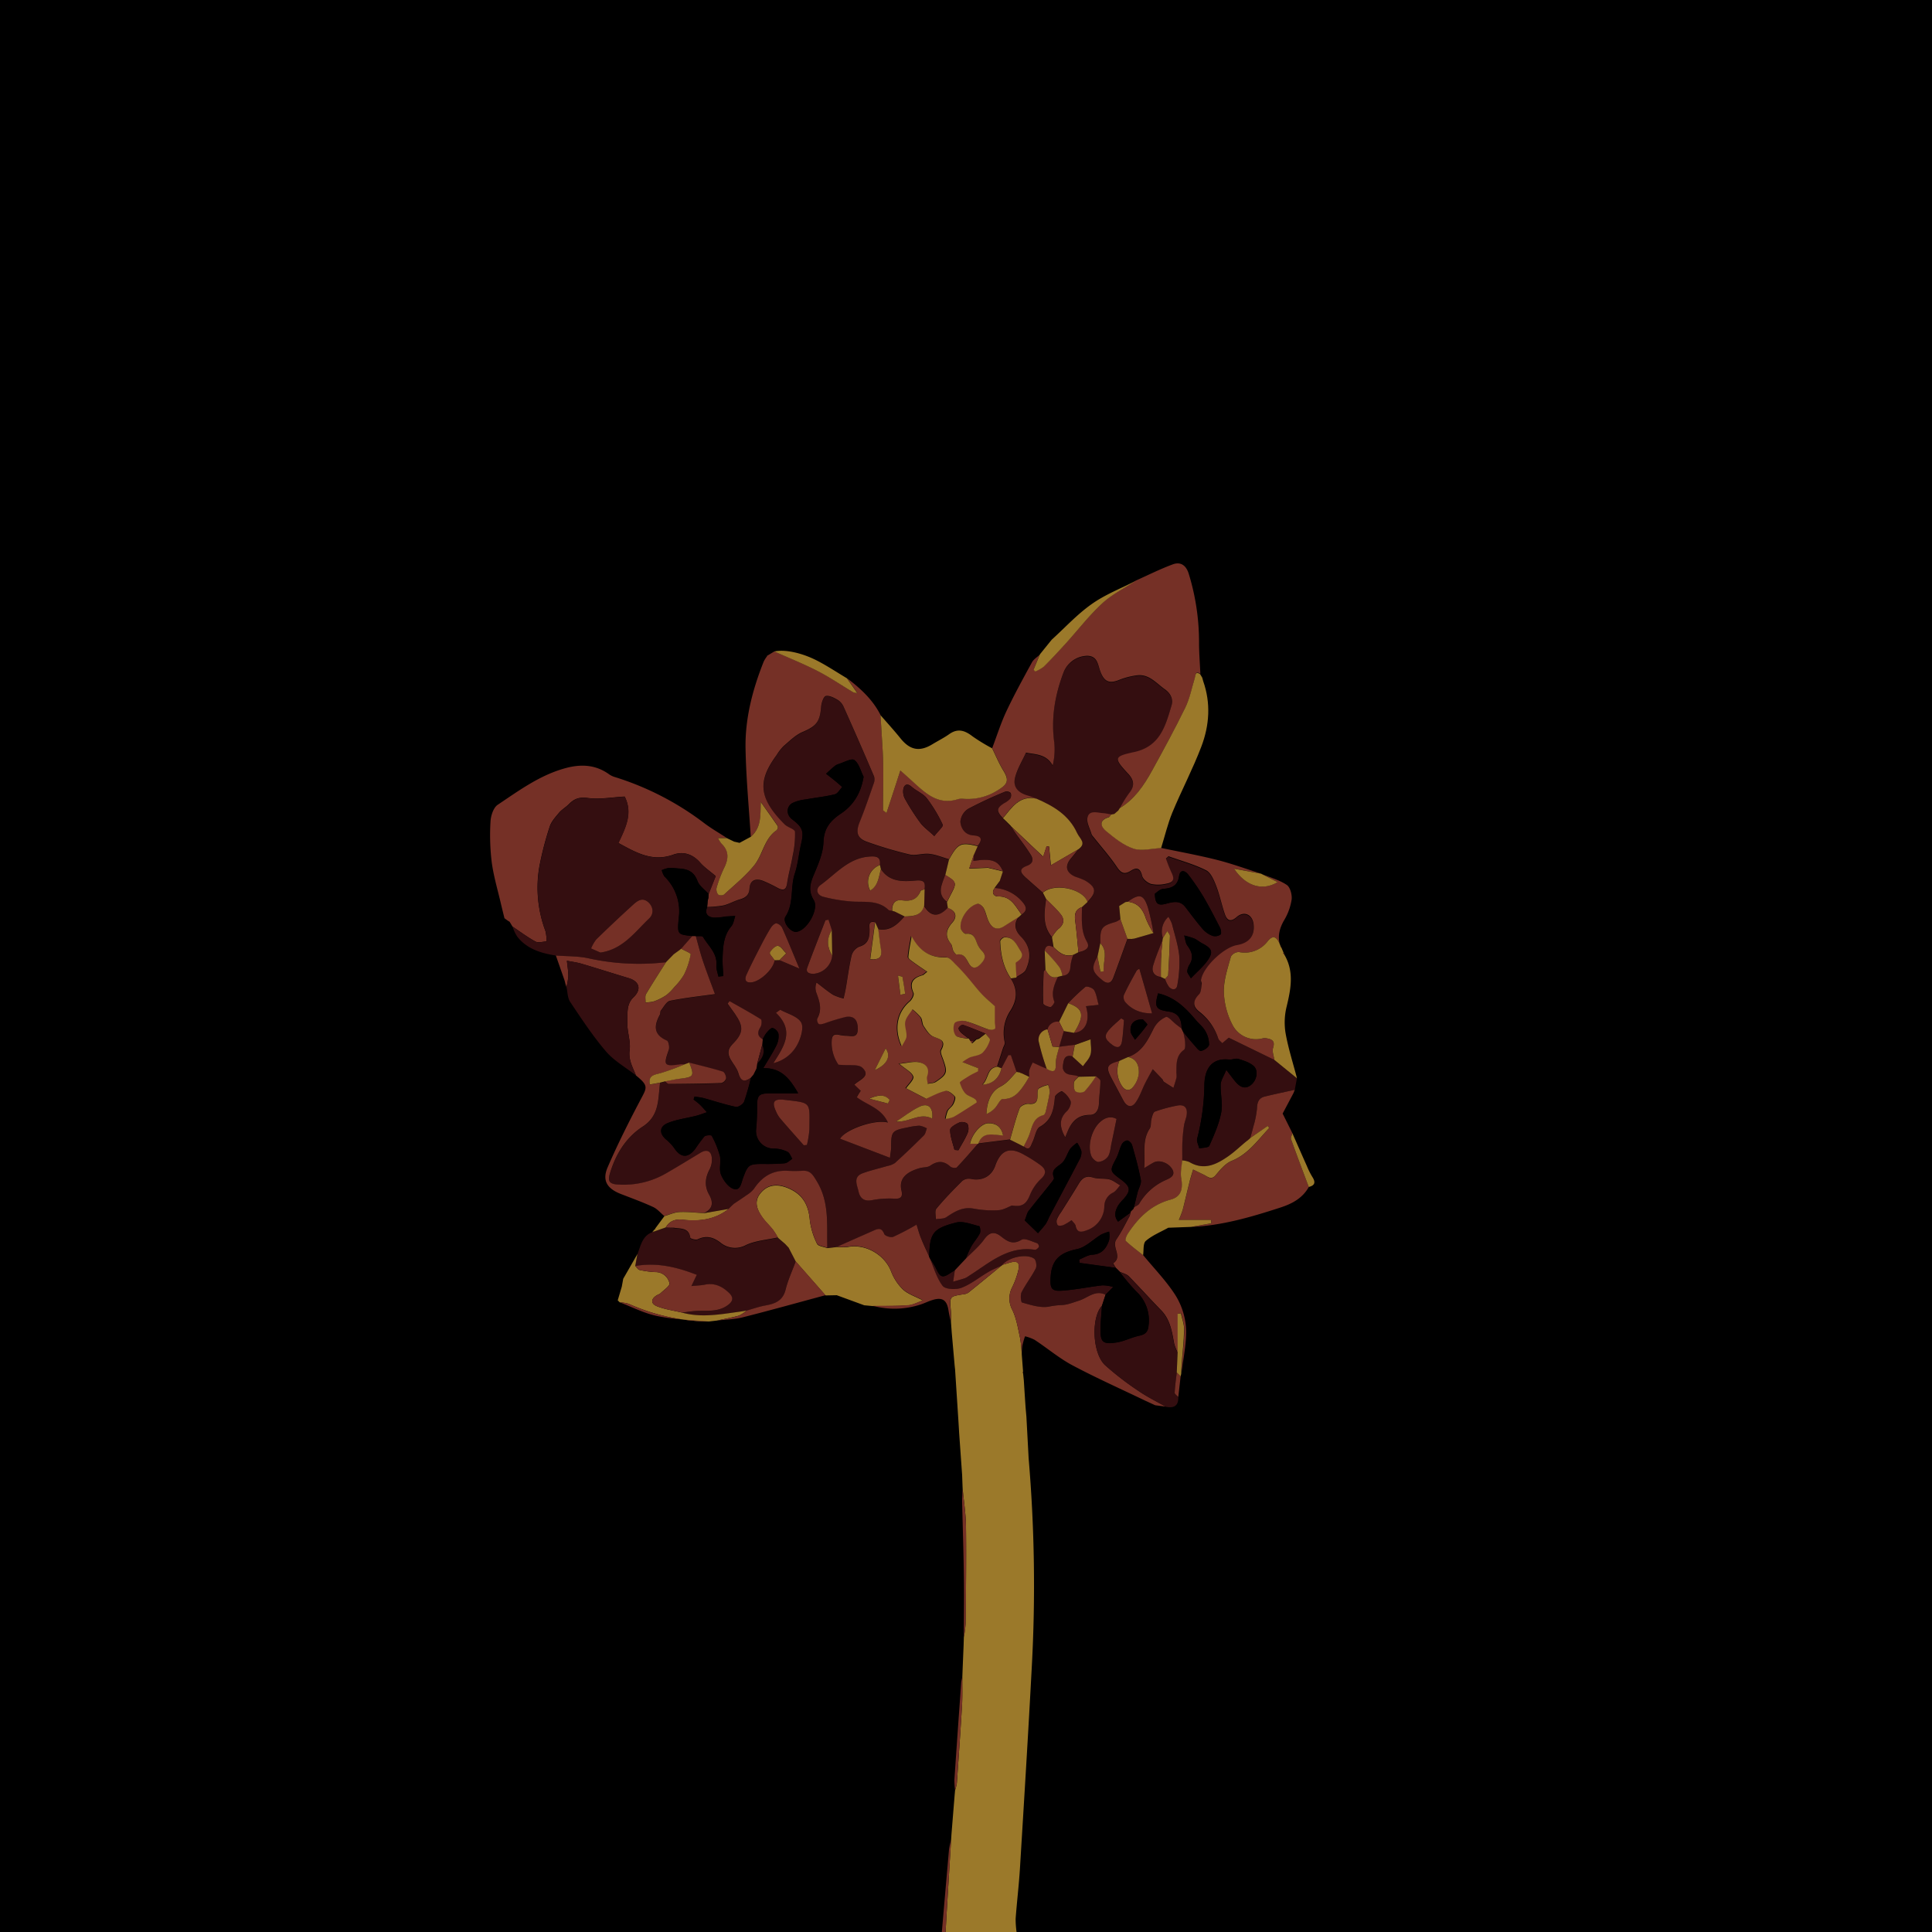 <svg id="frame6" xmlns="http://www.w3.org/2000/svg" viewBox="0 0 720 720"><defs><style>.cls-1{fill:#9b792a;}.cls-2{fill:#753026;}.cls-3{fill:#340e10;}</style></defs><title>Frame 6</title><rect width="720" height="720"/><path class="cls-1" d="M355.76,669.05c.06-.64.11-1.27.17-1.9a15.47,15.47,0,0,0,.66-2.62c.68-9.64,1.36-19.28,1.93-28.92.2-3.52.08-7.06.11-10.59l.12-3.2.36-8.73.09-3a42.78,42.78,0,0,0,.67-5.14c.11-12,.27-24,.13-36.06-.05-4.7-.81-9.4-1.25-14.1-.07-1.69-.13-3.39-.19-5.08l-1.11-15.62c-.09-1.55-.18-3.1-.28-4.64q-.62-9.56-1.24-19.1c-.06-.52-.11-1-.17-1.56l-1.08-12.24c-.09-1.3-.19-2.59-.28-3.89,0-1.48.06-3-.06-4.45-.43-5.06-.45-5.05,4.5-5.85a4.3,4.3,0,0,0,2-.6c4.16-3.33,8.27-6.73,12.4-10.11a2.79,2.79,0,0,0,.32-.28l2.64-.79c3-.89,4-.11,3.26,3a30.64,30.64,0,0,1-2.24,6.13,9,9,0,0,0,.06,8.49c1.55,3.23,2.12,7,2.89,10.51a50.24,50.24,0,0,1,.62,6.15l.48,6.3c0,.08-.12.16-.11.24a4.07,4.07,0,0,0,.13.5c.09.85.17,1.69.26,2.52q.31,5,.65,10c.1,1.19.21,2.37.31,3.55q.42,7.73.83,15.46a557.86,557.86,0,0,1,1.17,77.89c-1.32,25-2.88,50-4.41,75.06-.39,6.22-1.14,12.42-1.6,18.64a34,34,0,0,0,.35,5H352.4c.12-2.18.23-4.36.36-6.54q.84-13.92,1.69-27.85c.05-.67.09-1.34.13-2Q355.17,676.34,355.76,669.05Z"/><path class="cls-2" d="M354.45,685.61q-.84,13.92-1.69,27.85c-.13,2.18-.24,4.36-.36,6.54H351c.89-10.26,1.76-20.53,2.68-30.79A30.35,30.35,0,0,1,354.45,685.61Z"/><path class="cls-3" d="M483.31,401.88l-.78,4.25c-3.73.83-7.48,1.61-11.19,2.52-2.24.56-2.82,2.13-2.89,4.41a35.53,35.53,0,0,1-1.39,6.89c-.33,1.41-.75,2.79-1.14,4.19-.09.11-.19.22-.29.32l-1.56,1.26c-2.13,1.77-4.15,3.7-6.42,5.27-4.41,3.06-9,5.3-14.43,2.07a8.41,8.41,0,0,0-2.67-.59c0-2.25-.05-4.5.05-6.74.1-2,.28-4.09.58-6.11.21-1.36.83-2.65,1-4,.42-2.63-.67-4.15-3.46-3.6a55.6,55.6,0,0,0-8.35,2.25c-.68.25-1,1.77-1.3,2.77-.32,1.17,0,2.64-.64,3.57-2.93,4.43-1.62,9.15-2.06,14.72,1.83-1.09,2.66-1.64,3.53-2.1,2.05-1.09,5.44,0,6.87,2.42,1.53,2.56-1,3.52-2.34,4.12a21.49,21.49,0,0,0-9.91,8.81c-.37.61-1.29.9-1.95,1.35.45-1.87.89-3.74,1.37-5.6.4-1.53,1.44-3.16,1.19-4.56-.81-4.4-2-8.73-3.25-13A2.77,2.77,0,0,0,420.1,425a2.84,2.84,0,0,0-2.06,1.49c-.83,1.61-1.18,3.48-2,5.09-2.56,4.84-2.61,4.81,1.79,8.08,3.5,2.6,3.66,4.05.85,7.24a15.42,15.42,0,0,0-2,2.39c-1.09,1.94-1.66,4,0,6L421.2,452a5.56,5.56,0,0,1-.34,1.32c-1.6,2.89-3.05,5.89-4.9,8.61s2.48,6.4-1.2,8.92c0,0,.66,1.08,1,1.66l-13.46-1.85-.15-1.24c1.62-.63,3.21-1.71,4.86-1.8,3.68-.2,5.3-2.47,6.31-5.45a9.58,9.58,0,0,0,0-3.16,18.3,18.3,0,0,0-3,1.12c-3,1.82-5.78,4.74-9,5.41-6.09,1.27-9.44,3.78-9.79,10.39-.2,3.83.05,5.35,4,5.09,5.12-.32,10.2-1.42,15.31-2a14.71,14.71,0,0,1,4,.62L412,482.5c-3.92-1.9-6.71,1.21-10,2.24-2.14.67-4.34,1.64-6.5,1.61a32,32,0,0,0-5,.66c-3.09.44-6.48-.71-9.63-1.6-.42-.11-.7-2.79-.17-3.83,1.56-3.07,3.74-5.82,5.28-8.88.47-.93.11-3.15-.64-3.66-2.94-2-9.59-.47-11.85,2.38a2.79,2.79,0,0,1-.32.28c-1.71.83-3.49,1.57-5.14,2.53-3.26,1.91-6.28,4.43-9.76,5.73-2.06.77-6,.6-7-.73-2.32-3.06-3.37-7.09-4.94-10.72.88,1.45,1.87,2.84,2.6,4.36,1.56,3.27,2.37,3.52,5.45,1.43.47-.32,1-.59,1.46-.89-.21,1.41-.42,2.83-.64,4.24,1.46-.42,2.93-.8,4.36-1.28a6.84,6.84,0,0,0,1.5-.86c7.58-4.82,14.5-11.28,24.62-9.75.46.07,1.21-.59,1.51-1.1a1.55,1.55,0,0,0-.67-1.36c-2-.59-4.62-2-5.84-1.28-3.3,2.05-5.37.52-7.67-1.27-2.54-2-4.31-1.56-6.25,1.15s-4.53,4.81-6.84,7.18a48.86,48.86,0,0,1,2.07-4.6c1-1.68,2.33-3.15,3.2-4.88.36-.7.05-2.58-.26-2.65-2.85-.66-6-2-8.61-1.34-8.73,2.21-9.87,4.08-10,12.79-1-2.25-2-4.48-3-6.76-.69-1.73-1.18-3.54-1.73-5.22a95.44,95.44,0,0,1-8.71,4.55c-.87.35-3-.34-3.31-1.06-1-2.46-2.29-2.06-4.09-1.24-4.5,2.06-9.05,4-13.58,6l-3.56.42c-.26-8.37.88-16.79-3.87-24.71-1.59-2.64-2.43-4.24-5.53-4a48.58,48.58,0,0,1-5.53,0c-5.48-.25-9.44,2.18-12.4,6.68a10.23,10.23,0,0,1-2.76,2.35c-1.55,1.12-3.17,2.16-4.76,3.23l-.16.12-.87.82-.95.95,0,0-9.12,1.58c3.19-1.54,3.6-3.81,1.93-6.79-1.77-3.19-1.56-6.33.18-9.56a7.87,7.87,0,0,0,.78-4.31c-.25-2.56-1.95-3.17-4.19-1.82-4.33,2.61-8.64,5.25-13,7.77a31.48,31.48,0,0,1-17.6,4.09c-3.41-.17-4.08-1.19-3.09-4.41,2.15-7,5.94-13.21,12.09-17.17,6.41-4.11,5.72-10.38,6.52-16.37l1.85-.47c.47.34.94,1,1.4,1,6.52,0,13-.11,19.54-.35a2.56,2.56,0,0,0,1.83-1.73c0-.85-.59-2.34-1.24-2.54-4.12-1.27-8.33-2.26-12.51-3.34l-1.8.69a5.89,5.89,0,0,0-1.38-.11c-6.22.9-6.51.48-4.44-5.33.36-1,0-3.21-.69-3.49-5-2.16-4.88-5.49-2.68-9.55.27-.49.11-1.25.43-1.66,1.06-1.31,2.08-3.35,3.42-3.62,5.67-1.14,11.44-1.75,16.74-2.49-1.29-3.52-3-7.79-4.42-12.14-1.06-3.12-1.84-6.33-2.74-9.51.93.08,2.42-.17,2.69.3,2,3.39,5.41,6.09,5,10.66-.12,1.35.47,2.75.74,4.13l1.82-.23c-.1-2.27-.35-4.54-.27-6.8.15-4.16.36-8.3,3.29-11.77.82-1,1-2.52,1.43-3.8-1.24.08-2.48.13-3.71.24a22.34,22.34,0,0,1-4.42.39c-2.16-.28-3.37-1.51-2.33-3.9a39.84,39.84,0,0,0,6-.56c2.11-.51,4.05-1.71,6.15-2.26s3.47-1.6,3.61-4c.19-3.2,2.24-3.91,4.85-3a54,54,0,0,1,5.89,2.84c1.88.9,2.92.63,3.27-1.77.5-3.49,1.51-6.91,2.1-10.39a36,36,0,0,0,.86-8.86c-.08-1-2.72-1.63-3.86-2.77-10.24-10.21-9.7-16.68-3-25.84a18,18,0,0,1,2.53-3.28c2.24-1.91,4.43-4.14,7.06-5.28,5.19-2.25,6.51-3.75,7-9.49.11-1.42.9-3.76,1.75-3.95,1.35-.29,3.14.68,4.52,1.49a5.94,5.94,0,0,1,2.17,2.64q5.74,12.87,11.29,25.83a4.08,4.08,0,0,1-.15,2.68c-1.66,4.78-3.29,9.59-5.2,14.28-1.53,3.78-1.06,6.05,2.69,7.39a145,145,0,0,0,15.9,4.73c2.32.53,5-.5,7.38-.22s4.88,1.31,7.31,2L352.27,326c-1.18,3.46-3.38,7,.63,10.13l.33,2.14q-5.14,5.44-8.85-.75.08-3.06.17-6.14c.35-2.57-.08-3.54-3.3-3.25-4.69.42-9.78.6-12.95-4.26l-.38-1.53c.41-3.14-1.5-3.32-3.87-3.16-7.77.55-12.5,6.41-18.16,10.53-1.93,1.4-1.58,3.8,1,4.48a60.71,60.71,0,0,0,10.2,1.72c4.85.41,10-.73,14.05,3.17.28.27.87.22,1.32.32l.89.23,3.72,1.84h0c-2.6,3-5.38,5.58-9.82,4.72l-1.21-2.58c-2.67-.63-2.06,1.52-2,2.7,0,3-.41,5.37-3.87,6.42a5.05,5.05,0,0,0-2.8,3.21c-1,4-1.46,8.13-2.17,12.2-.22,1.31-.55,2.6-.83,3.89a18,18,0,0,1-4-1.41c-2.13-1.35-4.07-3-6.09-4.55a5.33,5.33,0,0,0-.09,3.75c1.19,3.2,2.29,6.33.35,9.67a2.13,2.13,0,0,0,.53,2c.5.32,1.49,0,2.21-.19a74.08,74.08,0,0,1,7.83-2.38c3.18-.57,4.63,1.15,4.53,4.72-.1,3.31-2.51,2.28-4.32,2.28a14.4,14.4,0,0,1-2.75-.36c-2-.38-2.59.41-2.65,2.43a14.24,14.24,0,0,0,2.53,8.71c3.76.39,7.4-.32,8.92,1.15,3.31,3.19-1.2,4.46-3,6.29l2.38,2.28c-.34.52-.59.89-.82,1.27s-.48.86-.64,1.14c4,3,9.19,4,11.59,9.43-4.9-1.31-16,2.63-17.77,6.11l18.58,7.1c.21-1.8.45-2.88.45-4,0-5.78.3-6.19,6.12-7.31a23.43,23.43,0,0,1,4.45-.65,8.81,8.81,0,0,1,2.74,1c-.36.89-.49,2-1.12,2.63q-5.27,5.25-10.76,10.26a7.24,7.24,0,0,1-2.81,1.11c-3.06.92-6.2,1.61-9.2,2.71-3.75,1.36-2.1,4.34-1.58,6.79s1.94,3.76,4.76,3.31a34.24,34.24,0,0,1,8.24-.63c2.67.23,3.55-.62,3-3-1.16-4.86,2.46-7.1,6.74-8.35,1.32-.39,2.95-.21,4-.93,2.7-1.86,5-1.91,7.47.34.51.47,2.06.67,2.41.3,2.73-2.86,5.3-5.88,7.91-8.86l.07,0,11.83-1.48q2.55,1.27,5.09,2.56c2.26,2,2.63-.25,3.27-1.52,1-1.93,1.26-4.91,2.79-5.77,4.62-2.59,5.16-6.63,5.59-11.11.08-.83,2.39-2.3,2.65-2.11a8.56,8.56,0,0,1,3.19,3.7c.33,1-.47,2.87-1.37,3.72-2.53,2.39-3.16,5.25-.63,9.72.47-1.13.76-1.87,1.08-2.6,1.56-3.54,3.86-5.72,8.13-5.73,2.36,0,3.3-2.07,3.36-4.47.08-2.74.51-5.47.54-8.2,0-.59-1.08-1.19-1.66-1.79l-6.49.12c-1.95-1-5,.14-5.83-3v-1c.31-2.07.47-4.32,3.6-3.47l3.84,3.54c1-1.46,2.41-2.79,2.85-4.4s0-3.72,0-5.6l-5.88,2.1-5.83.74,0,0q.86-2.94,1.72-5.9l3.8.67c4.22-.34,6.12-4.49,4.45-9.94l4.74-.5c-.62-2.15-.83-4.06-1.73-5.54-.49-.8-2.7-1.56-3.22-1.16a76.13,76.13,0,0,0-6.39,6.07c-1.13,2.3-2.27,4.61-3.4,6.92a14,14,0,0,0-7.55,7.62,89,89,0,0,0,2.94,9.95c-.8-.35-1.62-.68-2.42-1s-1.87-.86-2.8-1.29a19.75,19.75,0,0,0-1.3,2.95,8.47,8.47,0,0,0,0,2.36L380.75,400l-.61-.26-1.3-.26c-.7-2.06-1.41-4.13-2.11-6.2l-.94,0c-.86,1.63-1.71,3.27-2.57,4.91l-1.52-.59,2.22-6.85c.24-.74.81-1.56.66-2.21a15.12,15.12,0,0,1,2.17-11.88c2.61-4.14,2.6-8,0-12l2-.34c1.25-.93,3.07-1.61,3.64-2.85,2-4.38,1.89-8.59-1.84-12.33-2.09-2.1-2.92-4.69-.78-7.41l1-.9c2.37-1.52,1.67-3.09.17-4.81a14.72,14.72,0,0,0-10.19-5.06,1.71,1.71,0,0,1,.3-.5l1.55-2.26,1.16-3.53c-1.78-4-4.24-4.84-11-3.8l.14-2.33,1.43-3.24c1.8-2.34,1.56-3.66-1.72-3.88-3.07-.2-4.58-2.68-4.75-5.12a6.3,6.3,0,0,1,2.88-4.77,152.18,152.18,0,0,1,13.88-6.45,2.16,2.16,0,0,1,2,.53,2.42,2.42,0,0,1-.23,2.17,7.77,7.77,0,0,1-2.18,1.61c-2.92,1.87-3,2.93-.5,5.57l.19.22,1.31,1.25.07.09,1.29,1.29.09.15c.64.94,1.28,1.88,1.94,2.81,1.86,2.61,3.86,5.14,5.53,7.86,1,1.6,1,3.19-1.36,4.08-2.82,1.06-2.91,2.24-.59,4.33,2.12,1.91,4.27,3.78,6.41,5.67l1.22,2.36c-.73,5-1.42,9.95,2.17,14.27l.6,3.67c-1.53-.7-2.89-.94-3.33,1.25q.13,3.57.29,7.15c-.23.25-.64.5-.65.77-.13,3.93-.31,7.87-.17,11.79,0,.53,1.73,1.29,2.69,1.35.48,0,1.63-1.54,1.45-2-1.31-3.39-.06-6.31,1.32-9.25l1.68-.4c2.24-.22,2.92-1.56,3-3.67a19.83,19.83,0,0,1,1-4.07c.66-.35,1.32-.7,2-1,2.15-.44,4.61-1.36,3.16-3.89-2.41-4.2-1.84-8.54-1.85-12.93l2.07-1.9c3.55-3.62,3.36-5.47-.94-8a31.49,31.49,0,0,0-3.51-1.36c-3.56-1.55-4.11-4.13-1.56-7,.9-1,1.71-2.13,2.56-3.2,3.25-2.31.56-3.92-.43-6.08-3.08-6.74-8.83-10.07-15.16-12.82-1.09-.38-2.16-.8-3.27-1.12-3.64-1-5.55-3.24-4.66-6.72.82-3.23,2.67-6.2,4.06-9.25,3.68.69,7.62.53,9.95,4.81a25.41,25.41,0,0,0,.58-8.6c-1.24-9.06.27-17.71,3.48-26.15a9.69,9.69,0,0,1,8.88-6.15c3.8.1,3.89,3.42,4.83,5.88,1.47,3.85,3.42,4.6,7.27,3a27.08,27.08,0,0,1,5.93-1.54c4.79-.82,7.48,2.8,10.84,5.15,2.28,1.59,3.14,3.77,2.48,6-2.3,7.6-4.24,15.31-14,17.39-7.63,1.63-7.55,2.27-2.17,8.07,2.29,2.46,2.49,4.67.29,7.32a44.3,44.3,0,0,0-3.39,5.5c-.19.3-.37.6-.56.89l-1.47,1.27-1.19.22c-1-.16-2-.4-3.07-.47-2.12-.14-5-1.19-5.75,1.49-.5,1.84.86,4.2,1.46,6.31a3.52,3.52,0,0,0,.78,1.14c2.92,3.7,6.08,7.23,8.7,11.14,1.58,2.35,2.83,2.9,5.24,1.36,2.12-1.36,3.46-.91,4.15,1.91.3,1.26,2,2.65,3.38,3.05a12.74,12.74,0,0,0,5.49-.08c2.89-.48,3.29-1.7,2-4.33a54.3,54.3,0,0,1-2-5.07l.95-.85c4.71,1.69,9.62,3,14.05,5.25,1.8.91,2.92,3.72,3.76,5.89,1.32,3.4,2,7,3.23,10.51.81,2.3,2.1,3,4.38,1,2.84-2.45,6-.89,6.32,2.87.41,4.2-1.74,6.83-6.21,7.59-5,.86-12.7,8.28-13.41,13-.08.51.35,1.1.27,1.61-.22,1.29-.19,2.94-1,3.74-2.28,2.32-2.5,4.38.06,6.43A20.68,20.68,0,0,1,454,387c.21.66.95,1.14,1.51,1.79l2.41-2.06,17,8.28Zm-50.7-37.76,1.56.74a11.11,11.11,0,0,0,1.52,3c1.21,1.25,2.81,1.15,3.07-.74a46.49,46.49,0,0,0,.71-10.89c-.4-4.07-1.74-8.05-2.74-12a13.9,13.9,0,0,0-1.3-2.53,7.41,7.41,0,0,0-2.06,7.9l-.15.81c-1.2,3.2-2.6,6.34-3.53,9.62C429.09,362.16,430.11,363.83,432.61,364.12ZM310,346.64c-.43-1.3-.85-2.61-1.27-3.91l-1.14.22c-2.26,5.85-4.57,11.67-6.74,17.55-.7,1.92.65,2.45,2.27,2.41a7.59,7.59,0,0,0,7-6.76Zm119.89,1.09a90.39,90.39,0,0,0-2.1-9.59c-1.61-4.89-3.17-5.21-7.51-2.09l-.86.13-2.33,1.47.47,4.92a9,9,0,0,1-1.76,1c-5.31,1.53-5.82,2.21-5.74,7.91-.34,1.69-.69,3.38-1,5.06-2.37,4.35-2.09,5.59,1.92,8.87,1.86,1.52,3.19,1,4-1.05,1.8-4.8,3.51-9.64,5.26-14.46l1.48,0,1-.12ZM288.69,357.85l1.82,0,7.41,3.14c-2.34-5.59-4.26-10.36-6.36-15.06a3.25,3.25,0,0,0-2.2-1.81c-.74,0-1.71,1-2.19,1.8-1.44,2.35-2.73,4.8-4,7.26-1.73,3.35-3.46,6.7-5,10.14-.61,1.34-.66,2.92,1.58,2.83C283.14,366,288.18,361.26,288.69,357.85ZM440.9,384.52c1.36,1.63,2.68,3.3,4.09,4.88.79.88,1.86,2.37,2.58,2.25,1.15-.18,2.94-1.44,3-2.33a9.9,9.9,0,0,0-1.42-5.12c-.86-1.55-2.39-2.72-3.56-4.12-3.78-4.54-7.92-8.54-14-9.88-1.46,5.1-.85,6.09,4,6.78,3.27.47,4.78,2.49,4.76,6.38l-1.88-1.43c-1.36-1.05-3.17-3.24-4-2.91a9.4,9.4,0,0,0-4.53,4.21c-2.25,4.5-4.38,8.9-9.57,10.69l-3.31,1.49c-4.67,1.25-5.11,2.26-2.86,6.46l4.4,8.26c1.2,2.26,3,2.9,4.56.75s2.36-4.79,3.56-7.19c.89-1.76,1.87-3.47,2.82-5.2,1.2,1.24,2.41,2.48,3.6,3.75.22.24.26.7.51.88,1.18.81,2.4,1.55,3.6,2.32.4-1.31.85-2.61,1.17-3.95a10,10,0,0,0-.08-1.72c.11-3.08-.25-6.26,2.82-8.48.6-.43.49-2.08.42-3.15A25.44,25.44,0,0,0,440.9,384.52ZM279.82,401.65a86.86,86.86,0,0,1-2.54,8.93c-.37.95-2.19,2.13-3.09,1.94-4-.84-8-2.16-11.95-3.25-1.12-.3-2.3-.4-3.45-.6l-.33,1.1c.77.62,1.58,1.18,2.29,1.87.94.91,1.79,1.91,2.67,2.87-1.32.45-2.63,1-4,1.33-3.52.9-7.23,1.33-10.56,2.69s-3.22,4-.57,6.21a16.79,16.79,0,0,1,3,3.21c2.4,3.55,5,3.74,7.7.33a57.47,57.47,0,0,1,3.48-4.72c.52-.53,2.59-.59,2.75-.26a33.91,33.91,0,0,1,3.05,7.52c.5,2.2-.42,4.83.37,6.85s2.62,4.63,4.58,5.37c2.61,1,3-2.12,3.65-4,1.84-5,2.21-5.23,7.54-5.26a75.61,75.61,0,0,0,8-.24c1-.1,1.89-1.08,2.83-1.67-.59-.89-1-2.2-1.81-2.6a11.69,11.69,0,0,0-4.85-1.2,6.55,6.55,0,0,1-6.82-7.3,80.27,80.27,0,0,0,.35-8.21c0-4.32.57-5.06,4.9-5.1,3.16,0,6.32,0,10.41,0-3.24-5.69-6.36-9.45-13-9.38,2-3.35,3.61-5.84,4.91-8.5a7.75,7.75,0,0,0,.75-4.25,3.23,3.23,0,0,0-2.18-2.2c-.69-.1-1.67,1.13-2.36,1.91a13.8,13.8,0,0,0-1.34,2.31c-2.06-1.21-2.13-2.65-.85-4.6.48-.73.56-2.64.14-2.91-3.81-2.39-7.78-4.53-11.69-6.75l-.69.94c.91,1.28,1.84,2.55,2.74,3.84,3.37,4.81,3.22,7.16-1,11.35-1.79,1.8-1.77,3.61-.62,5.62,1,1.69,2.37,3.25,2.88,5.07C276.05,402.91,277.39,403.42,279.82,401.65Zm42-112.19c-1.1-2.16-1.72-5-3.47-6.23-1-.75-3.84.87-5.83,1.48a4.5,4.5,0,0,0-1.53.81c-1.09.9-2.11,1.88-3.16,2.83,1.12.88,2.25,1.74,3.35,2.64.91.74,1.78,1.53,2.66,2.3-.9.94-1.67,2.45-2.74,2.71-3.57.87-7.25,1.25-10.87,1.91a15.84,15.84,0,0,0-4.91,1.33c-2.4,1.37-2.34,4.45-.16,6.08,4,3,4.46,4.48,3.37,9.13-.86,3.7-1.17,7.56-2.36,11.14-1.75,5.22-.24,11.05-3.47,16-1.25,1.92,1.86,5.89,4,5.68,3.95-.38,8.6-8.47,6.53-11.83-1.89-3.06-1.54-5.68-.25-8.81,1.69-4.1,3.71-8.43,3.86-12.71.17-5.31,2.6-8.09,6.58-10.78C318.06,300.06,320.83,295.57,321.84,289.46Zm55.3,159.79c4,.71,5.49-.95,6.62-3.87a17.37,17.37,0,0,1,4.19-6.13c2-1.92,1.74-3.46,0-4.88a51.18,51.18,0,0,0-6.11-3.92c-5.44-3.21-8.88-1.94-11,4-1.4,4-5,5.77-9.17,4.86a4,4,0,0,0-3.1.77c-3.35,3.31-6.62,6.71-9.63,10.32-.67.81-.17,2.59-.21,3.93,1.3-.23,2.87-.06,3.88-.74,3.12-2.08,6.08-3.95,10.18-3.19a38.22,38.22,0,0,0,9.31.58C374,450.88,375.88,449.72,377.14,449.25ZM457,398.7c1.66,2.16,2.52,3.36,3.47,4.49,1.58,1.85,3.42,2.93,5.69,1.16s2.94-5.39,1-7.1c-1.5-1.34-3.71-2-5.71-2.63-1-.31-2.3.37-3.42.25-5.72-.61-9,2.53-9.21,9.26a84.07,84.07,0,0,1-2.67,20.15c-.3,1.09.49,2.47.77,3.72,1.29-.32,3.4-.26,3.73-1,1.77-4,3.61-8.09,4.43-12.34.65-3.38-.33-7.05-.18-10.57C455,402.55,456.07,401.05,457,398.7Zm-57.67,56c.54.73,1.31,1.33,1.45,2,.54,2.75,2.11,2.5,4.11,1.74a9.64,9.64,0,0,0,6.61-8.86,5.69,5.69,0,0,1,3.28-5.21c1.06-.55,1.75-1.79,2.61-2.71-1.31-.75-2.55-1.82-4-2.18-2-.48-4.16-.09-6.06-.69-2.69-.85-4.09.19-5.37,2.33-2.11,3.55-4.36,7-6.55,10.53a13.88,13.88,0,0,0-1.56,2.67,2.51,2.51,0,0,0,.25,2.17c.36.37,1.48.24,2.13,0A20.65,20.65,0,0,0,399.34,454.72Zm31.05-121.67c.08,3.92,1.28,4.52,4.14,3.77,2.47-.65,5.21-1.46,7.26,1.2,2.17,2.82,4.28,5.69,6.61,8.37a9.14,9.14,0,0,0,3.65,2.42,3.46,3.46,0,0,0,2.83-.52c.38-.29.21-1.78-.15-2.49-2-3.89-4-7.78-6.19-11.54a83,83,0,0,0-5.66-8.29c-1.16-1.51-3-2.13-3.41.5-.57,3.73-2.81,4.55-6,4.81C432.22,331.38,431.1,332.61,430.39,333.05ZM381.9,454.81l4.92,4.75c1-1.16,2-2.27,2.93-3.5a19,19,0,0,0,1.21-2.48c3.8-7.2,7.64-14.38,11.4-21.61a5.16,5.16,0,0,0,.63-3,12.65,12.65,0,0,0-1.56-3.12,12.55,12.55,0,0,0-2.56,2.22c-1.2,1.78-1.74,4.23-3.29,5.5-1.83,1.52-4,2.28-2.83,5.32.2.51-.74,1.54-1.28,2.22-2.7,3.41-5.49,6.75-8.15,10.18C382.78,452,382.62,453,381.9,454.81Zm-82.36-28,1.18-.09a37.37,37.37,0,0,0,.93-5.89c0-10.27,1-9.75-9.34-10.94-3.93-.45-4.75.76-3.13,4.26a11,11,0,0,0,1.57,2.68C293.64,420.19,296.6,423.49,299.54,426.81Zm-8.77-50.5-1.6,1.1c7.19,6.86,2.78,12.75-.95,18.76a13.68,13.68,0,0,0,9.1-7.23c1.23-2.34,2.31-6.18,1.21-8C297.13,378.69,293.46,377.8,290.77,376.31ZM416.1,417c-1.91-1.08-4.07-.71-6.08,1.06-3.14,2.76-4.85,8.82-3.31,12.68.39,1,1.75,2.28,2.59,2.23a5.11,5.11,0,0,0,3.61-2c.87-1.37.94-3.26,1.31-4.94C414.82,423.28,415.39,420.46,416.1,417Zm13.26-39.34c-1.64-5.77-3.18-11.19-4.76-16.71-.2.15-.82.39-1.06.82-1.63,3-3.28,6-4.71,9a3,3,0,0,0,.46,2.55C421.88,376.41,425.29,377.63,429.36,377.67Zm14.45-13.07c2.32-2.43,4.36-4.16,5.9-6.26,2.56-3.5,2.09-4.79-1.73-6.8-1-.54-1.91-1.35-3-1.81a30.55,30.55,0,0,0-3.68-1.09c.38,1.28.46,2.78,1.2,3.78,1.69,2.27,2.38,4.42.82,7a5.51,5.51,0,0,0-.89,2.57C442.47,362.67,443.14,363.35,443.81,364.6Zm-24.93,15.51c-.35-.2-.7-.4-1.06-.59-1.3,1.19-2.68,2.33-3.91,3.6-2.64,2.73-2.46,4,.69,6.34,1.84,1.36,3.14.86,3.5-1.24C418.55,385.54,418.64,382.81,418.88,380.11Zm7-.22c-3.2-.05-4.76,1.58-4.57,4.37.08,1.11,1.07,2.16,1.65,3.23a67.77,67.77,0,0,0,4.59-5.59C427.74,381.66,426.25,380.29,425.91,379.89Z"/><path class="cls-2" d="M417.34,301.17a43.07,43.07,0,0,1,3.38-5.5c2.2-2.65,2-4.86-.29-7.32-5.38-5.8-5.46-6.44,2.17-8.07,9.78-2.08,11.72-9.79,14-17.39.66-2.2-.2-4.38-2.48-6-3.36-2.35-6.05-6-10.84-5.15a27.08,27.08,0,0,0-5.93,1.54c-3.85,1.63-5.8.88-7.27-3-.94-2.46-1-5.78-4.83-5.88a9.69,9.69,0,0,0-8.88,6.15c-3.21,8.44-4.72,17.09-3.48,26.15a25.41,25.41,0,0,1-.58,8.6c-2.33-4.28-6.27-4.12-9.95-4.81-1.39,3.05-3.24,6-4.06,9.25-.89,3.48,1,5.67,4.66,6.72,1.11.32,2.18.74,3.27,1.12-6.37-1.36-9.18,3.37-12.48,7.29-2.52-2.64-2.42-3.7.5-5.57a7.77,7.77,0,0,0,2.18-1.61,2.42,2.42,0,0,0,.23-2.17,2.16,2.16,0,0,0-2-.53,152.18,152.18,0,0,0-13.88,6.45,6.3,6.3,0,0,0-2.88,4.77c.17,2.44,1.68,4.92,4.75,5.12,3.28.22,3.52,1.54,1.72,3.88-6.3-1.56-7.33-1.08-10.7,5-2.43-.7-4.83-1.72-7.31-2s-5.06.75-7.38.22a145,145,0,0,1-15.9-4.73c-3.75-1.34-4.22-3.61-2.69-7.39,1.91-4.69,3.54-9.5,5.2-14.28a4.08,4.08,0,0,0,.15-2.68q-5.54-13-11.29-25.83a5.94,5.94,0,0,0-2.17-2.64c-1.38-.81-3.17-1.78-4.52-1.49-.85.19-1.64,2.53-1.75,3.95-.45,5.74-1.77,7.24-7,9.49-2.63,1.14-4.82,3.37-7.06,5.28a18,18,0,0,0-2.53,3.28c-6.72,9.16-7.26,15.63,3,25.84,1.14,1.14,3.78,1.76,3.86,2.77a36,36,0,0,1-.86,8.86c-.59,3.48-1.6,6.9-2.1,10.39-.35,2.4-1.39,2.67-3.27,1.77a54,54,0,0,0-5.89-2.84c-2.61-.89-4.66-.18-4.85,3-.14,2.36-1.43,3.38-3.61,4s-4,1.75-6.15,2.26a39.84,39.84,0,0,1-6,.56c.05-.72.11-1.44.16-2.15l.3-1.33c0-.47,0-.94.07-1.41.92-2.33,1.85-4.66,2.63-6.63-2.2-1.89-4.23-3.25-5.77-5-2.78-3.2-6.29-4.32-10-3-7.9,2.86-14-.84-20.49-4.34,2.66-5.67,5.47-11.07,2.34-17.29-4.72.25-9.33,1.12-13.75.53-3.12-.42-5,.24-7,2.26-1.13,1.15-2.63,2-3.65,3.18-1.38,1.65-3,3.39-3.58,5.37a118.33,118.33,0,0,0-3.86,15A46,46,0,0,0,203.28,347a16.68,16.68,0,0,1,.41,3.84c-1.39.05-3.06.62-4.12.05-3-1.62-5.74-3.7-8.59-5.61l-1.06-1.76-.77-.47L188,342.2q-.63-2.52-1.24-5.06c-1.2-5.24-2.78-10.44-3.5-15.75a84.08,84.08,0,0,1-.46-15.22c.11-2.17,1.07-5.18,2.68-6.25,8-5.35,15.85-11.15,25.43-13.7,5.78-1.54,11.18-1.23,16.17,2.4a7.59,7.59,0,0,0,2.18,1,107.62,107.62,0,0,1,33,17c2.72,2.09,5.73,3.79,8.6,5.67h-3.26a12.77,12.77,0,0,0,1.27,2.05c2.93,2.76,2.72,5.75,1,9.11a46.12,46.12,0,0,0-2.8,7.43,3.07,3.07,0,0,0,.62,2.48,2.22,2.22,0,0,0,2.16,0c3.87-3.55,8-6.91,11.31-11s3.65-9.8,8.3-13a1.62,1.62,0,0,0,.4-1.52c-2.05-3.05-4.2-6-6.32-9-.17,4.89.31,9.55-3.75,13-.69-11-1.77-22.06-1.95-33.11s2.66-21.91,6.81-32.27a13.17,13.17,0,0,1,1.28-2l-.12-.06.07,0,2.72-1.65c5.38,2.42,10.9,4.61,16.15,7.31,4.55,2.34,8.8,5.26,13.21,7.89a5.2,5.2,0,0,0,1.54.31l-3.84-5.51c5,3.78,9.6,8,12.47,13.69.11,1.71.24,3.42.33,5.12.25,4.36.61,8.72.68,13.08.09,5.71-.05,11.43-.05,17.15,0,.21.46.42,1.3,1.13,1.65-5.07,3.22-9.87,5.16-15.84,2.32,2.08,3.79,3.38,5.23,4.72,4.57,4.21,9.19,8.23,16.16,6a5.35,5.35,0,0,1,2.07-.17,20.69,20.69,0,0,0,13.13-3.36c3.56-2.18,3.95-3.64,1.78-7.19-1.61-2.62-2.79-5.5-4.16-8.27,1.75-4.6,3.22-9.33,5.31-13.77,2.92-6.2,6.24-12.22,9.53-18.24.62-1.13,1.91-1.89,2.89-2.82l-2.28,5.5.61.69a14,14,0,0,0,3.24-1.84c2.81-2.79,5.49-5.7,8.16-8.63,4.54-5,8.71-10.4,13.65-15,3.63-3.34,8.25-5.6,12.43-8.34,4.6-2.05,9.1-4.33,13.82-6.06,3-1.09,5,.54,5.92,3.62a86.63,86.63,0,0,1,3.81,25.53c0,3.9.32,7.8.49,11.7-1.83-1.28-1.7.27-2,1.35-1.13,3.74-1.88,7.66-3.57,11.13-3.88,8-8.12,15.75-12.4,23.5C426.31,292.68,422.85,297.83,417.34,301.17Zm-69.15,10.41c1.48-1.93,3.43-3.61,3.14-4.22a53.21,53.21,0,0,0-5.93-9.86c-1.4-1.79-3.87-2.71-5.64-4.27-1.57-1.39-2.68-.91-3.08.69a5.74,5.74,0,0,0,.6,3.82,85.54,85.54,0,0,0,5.72,8.92C344.2,308.28,346,309.49,348.19,311.58Z"/><path class="cls-3" d="M191,345.31c2.85,1.91,5.6,4,8.59,5.61,1.06.57,2.73,0,4.12-.05a16.68,16.68,0,0,0-.41-3.84A46,46,0,0,1,201,323.25a118.33,118.33,0,0,1,3.86-15c.63-2,2.2-3.72,3.58-5.37,1-1.22,2.52-2,3.65-3.18,2-2,3.88-2.68,7-2.26,4.42.59,9-.28,13.75-.53,3.13,6.22.32,11.62-2.34,17.29,6.45,3.5,12.59,7.2,20.49,4.34,3.7-1.34,7.21-.22,10,3,1.54,1.78,3.57,3.14,5.77,5-.78,2-1.71,4.3-2.63,6.63-1.44-1.6-3.48-3-4.17-4.85-1.33-3.61-3.86-4.54-7.2-4.65a30.65,30.65,0,0,0-3.43-.21,12,12,0,0,0-2.66.82,7.05,7.05,0,0,0,1,2.37A18.07,18.07,0,0,1,253,342c-.59,6.26-.58,6.26,5.06,6.85l-4.17,4.74-.52.45-2.27,1.64-2.85,2.93a87.43,87.43,0,0,1-28.8-1.44c-4-.88-8.16-.74-12.25-1.06-5.58-.88-10.86-2.43-14.51-7.16A17,17,0,0,1,191,345.31ZM223.75,355c8.4-1.26,12.83-7.69,18.14-12.68,1.86-1.74,1.67-4.42-.4-6.18-2.22-1.9-4.15-.27-5.77,1.22q-6.85,6.27-13.52,12.74a14.48,14.48,0,0,0-1.92,3.36Z"/><path class="cls-2" d="M253.84,353.56l4.17-4.74h1.28c.9,3.18,1.68,6.39,2.74,9.51,1.46,4.35,3.13,8.62,4.42,12.14-5.3.74-11.07,1.35-16.74,2.49-1.34.27-2.36,2.31-3.42,3.62-.32.41-.16,1.17-.43,1.66-2.2,4.06-2.32,7.39,2.68,9.55.64.28,1.05,2.48.69,3.49-2.07,5.81-1.78,6.23,4.44,5.33a6.46,6.46,0,0,1,1.38.1A86.16,86.16,0,0,1,246,400c-2.4.6-4.47.92-3.81,4.2l3.8-.7c-.8,6-.11,12.26-6.52,16.37-6.15,4-9.94,10.13-12.09,17.17-1,3.22-.32,4.24,3.09,4.41a31.48,31.48,0,0,0,17.6-4.09c4.37-2.52,8.68-5.16,13-7.77,2.24-1.35,3.94-.74,4.19,1.82a7.87,7.87,0,0,1-.78,4.31c-1.74,3.23-2,6.37-.18,9.56,1.67,3,1.26,5.25-1.93,6.79-3.07-.16-6.15-.55-9.21-.41-1.89.09-3.74,1-5.61,1.51-1.37-1.15-2.58-2.64-4.15-3.36-3.94-1.82-8.05-3.3-12.1-4.88-5.07-2-7-5-4.81-10,3.87-8.95,8.29-17.67,12.86-26.3,1.84-3.47,2-4.34-2.36-7.86-1.14-3-2.85-5.69-2.34-9.39.47-3.37-1-7-.85-10.43.14-3.13-.47-6.66,2.27-9.27,3.07-2.92,2.29-5.93-1.76-7.15-5.86-1.76-11.68-3.63-17.54-5.36-1.79-.53-3.67-.76-5.5-1.12.19,1.9.53,3.8.53,5.7a23.5,23.5,0,0,1-.7,4.09l-.36-1.08c-.11-.46-.22-.92-.34-1.38q-1.62-4.65-3.25-9.29c4.09.32,8.29.18,12.25,1.06a87.43,87.43,0,0,0,28.8,1.44c-2.51,4-5.08,7.87-7.45,11.9-.47.8-.16,2.07-.21,3.12a13.19,13.19,0,0,0,3.18-.41,21,21,0,0,0,4.51-2.27,17.73,17.73,0,0,0,3-3,24.4,24.4,0,0,0,3.65-4.66,28.42,28.42,0,0,0,2.49-7.54C257.49,355.21,255.09,354.28,253.84,353.56Z"/><path class="cls-2" d="M474.92,395l-17-8.28-2.41,2.06c-.56-.65-1.3-1.13-1.51-1.79a20.68,20.68,0,0,0-7.09-10c-2.56-2.05-2.34-4.11-.06-6.43.78-.8.75-2.45,1-3.74.08-.51-.35-1.1-.27-1.61.71-4.72,8.41-12.14,13.41-13,4.47-.76,6.62-3.39,6.21-7.59-.36-3.76-3.48-5.32-6.32-2.87-2.28,2-3.57,1.3-4.38-1-1.22-3.46-1.91-7.11-3.23-10.51-.84-2.17-2-5-3.76-5.89-4.43-2.24-9.34-3.56-14.05-5.25l-.95.85a54.3,54.3,0,0,0,2,5.07c1.32,2.63.92,3.85-2,4.33a12.74,12.74,0,0,1-5.49.08c-1.36-.4-3.08-1.79-3.38-3.05-.69-2.82-2-3.27-4.15-1.91-2.41,1.54-3.66,1-5.24-1.36-2.62-3.91-5.78-7.44-8.7-11.14a3.52,3.52,0,0,1-.78-1.14c-.6-2.11-2-4.47-1.46-6.31.72-2.68,3.63-1.63,5.75-1.49,1,.07,2,.31,3.07.47-.28.34-.5.91-.85,1-3.8,1.08-3.18,3.45-1,5.21,3.12,2.55,6.47,5.28,10.19,6.5,3.08,1,6.83-.06,10.29-.21,6.93,1.47,13.91,2.72,20.78,4.46,5.53,1.4,10.91,3.37,16.36,5.1l-10-1.84c4.36,6.52,10.6,8.43,16.23,5l-5.9-3c3.15,1.3,6.55,2.21,9.32,4.07,1.28.86,2,3.64,1.81,5.39a21.16,21.16,0,0,1-2.77,7.7c-1.65,2.85-2.45,5.64-1.7,8.84-1-2.31-2.3-3.53-4.43-1a10.7,10.7,0,0,1-10.73,4.08,3.55,3.55,0,0,0-3,1.68c-1.16,4.22-2.69,8.55-2.64,12.82a28.39,28.39,0,0,0,3.11,12.42,9.85,9.85,0,0,0,11.61,5.18,3.6,3.6,0,0,1,1.38.08c2,.36,3,1.13,2.25,3.56C474,391.88,474.72,393.54,474.92,395Z"/><path class="cls-2" d="M465.92,424.14c.39-1.4.81-2.78,1.14-4.19a35.53,35.53,0,0,0,1.39-6.89c.07-2.28.65-3.85,2.89-4.41,3.71-.91,7.46-1.69,11.19-2.52l-.47,1.2L478,415c1.21,2.43,2.43,4.87,3.64,7.31-.19.75-.71,1.63-.49,2.24,2.12,6,4.38,11.88,6.6,17.8-2.34,4.22-6.27,6.27-10.62,7.68-10.83,3.52-21.73,6.72-33.22,7.22l7.5-1.34-.08-1.27h-12a38.59,38.59,0,0,0,1.43-3.68c.88-3.43,1.66-6.88,2.52-10.31.41-1.6.91-3.18,1.37-4.78l4,1.93c1.45.7,2.66,2.27,4.44.14s3.6-4.36,5.93-5.3c6.23-2.52,9.72-7.76,14-12.24l-.57-.78Z"/><path class="cls-3" d="M237.57,467.33c1.21-3.09,1.76-6.63,5.4-8.1l5.14-1.81c1,.09,2,.1,3,.28,2.49.43,5.56-.12,6.12,3.72.05.35,2.06.92,2.78.58,3.13-1.49,5.7-.84,8.36,1.16a8.49,8.49,0,0,0,9.6,1c3.63-1.68,7.92-2,11.91-2.86l2.67,2.31,1.3,1.3c.9,1.73,1.79,3.46,2.69,5.18-1.29,3.5-2.89,6.93-3.78,10.53-1,4.18-3.91,5.28-7.54,5.93-2.37.42-4.66,1.25-7,1.9-.9.14-1.8.31-2.7.43-7.12,1-14.22,2.35-21.38.32,2-.22,4-.59,6-.63,3.91-.09,7.88.34,11.25-2.31,1.72-1.34,1.95-2.72.3-4.33-2.55-2.48-5.41-3.88-9.08-3.14-1.47.3-3,.33-5,.53.87-1.79,1.39-2.88,2-4.18-7.53-3-15-4.69-22.91-3.29C237,470.32,237.29,468.83,237.57,467.33Z"/><path class="cls-1" d="M292.57,463.57l-2.66-2.3a27.08,27.08,0,0,0-1.89-3c-1.28-1.62-2.84-3-4-4.73-1.77-2.55-3-5.42-1-8.33,2.42-3.43,6-4.21,10.19-2.6,5.63,2.17,8.09,6.08,8.59,12.13a27,27,0,0,0,2.69,8.79c.44.93,2.51,1.1,3.84,1.62l3.56-.42a20.33,20.33,0,0,0,4,0c6.58-1.3,13.73,2.82,16.16,9a18.85,18.85,0,0,0,4.43,6.81c1.87,1.75,4.59,2.58,7.48,4.11-1.85.64-3.66,1.68-5.53,1.82-4.35.32-8.74.21-13.11.27l-3.25-.3-10.23-3.75-4.18.08q-5.53-6.31-11.09-12.62l-2.68-5.18Z"/><path class="cls-1" d="M432.71,316.06c-3.46.15-7.21,1.22-10.29.21-3.72-1.22-7.07-3.95-10.19-6.5-2.15-1.76-2.77-4.13,1-5.21.35-.1.57-.67.85-1l1.19-.22,1.47-1.27c.19-.29.37-.59.56-.89,5.52-3.34,9-8.49,12-13.94,4.28-7.75,8.52-15.54,12.4-23.5,1.69-3.47,2.44-7.39,3.57-11.13.32-1.08.19-2.63,2-1.35l.77,1.29c.12.42.23.85.35,1.28,2.9,8.22,2.33,16.49-.68,24.39-3.18,8.37-7.39,16.34-10.83,24.63C435.15,307.09,434.09,311.65,432.71,316.06Z"/><path class="cls-1" d="M369.73,278.87c1.37,2.77,2.55,5.65,4.16,8.27,2.17,3.55,1.78,5-1.78,7.19A20.69,20.69,0,0,1,359,297.69a5.35,5.35,0,0,0-2.07.17c-7,2.2-11.59-1.82-16.16-6-1.44-1.34-2.91-2.64-5.23-4.72-1.94,6-3.51,10.77-5.16,15.84-.84-.71-1.3-.92-1.3-1.13,0-5.72.14-11.44.05-17.15-.07-4.36-.43-8.72-.68-13.08-.09-1.7-.22-3.41-.33-5.12,2.49,2.87,5.07,5.68,7.45,8.64,3.56,4.43,7.13,5.14,11.95,2.19,2.07-1.26,4.26-2.34,6.23-3.74,3.27-2.32,5.92-1.33,8.77.89A70.49,70.49,0,0,0,369.73,278.87Z"/><path class="cls-1" d="M474.92,395c-.2-1.5-.9-3.16-.48-4.46.77-2.43-.21-3.2-2.25-3.56a3.6,3.6,0,0,0-1.38-.08,9.85,9.85,0,0,1-11.61-5.18,28.39,28.39,0,0,1-3.11-12.42c0-4.27,1.48-8.6,2.64-12.82a3.55,3.55,0,0,1,3-1.68,10.7,10.7,0,0,0,10.73-4.08c2.13-2.55,3.4-1.33,4.43,1,.13.33.26.66.38,1l0,.24.23.09c.28.67.57,1.33.85,2,0,.08-.13.2-.11.24a3.17,3.17,0,0,0,.34.39c3.78,6.33,2.51,12.81.91,19.45a24.63,24.63,0,0,0-.42,9.74c1,5.74,2.82,11.34,4.29,17Z"/><path class="cls-2" d="M373.51,471.42c2.26-2.85,8.91-4.38,11.85-2.38.75.51,1.11,2.73.64,3.66-1.54,3.06-3.72,5.81-5.28,8.88-.53,1-.25,3.72.17,3.83,3.15.89,6.54,2,9.63,1.6a32,32,0,0,1,5-.66c2.16,0,4.36-.94,6.5-1.61,3.28-1,6.07-4.14,10-2.24l-1.31,4.07c-4.09,4.31-3.67,17.7,1.15,22.18a109.37,109.37,0,0,0,12.49,9.62c3.19,2.2,6.72,3.91,10.1,5.84l-3.94-.51L426.81,522c-9.09-4.38-18.32-8.49-27.22-13.23-4.93-2.63-9.27-6.34-14-9.44A15.59,15.59,0,0,0,382,498a30.41,30.41,0,0,0-1,3.46,26,26,0,0,0-.21,3.42,50.2,50.2,0,0,0-.62-6.16c-.77-3.55-1.34-7.28-2.89-10.51a9,9,0,0,1-.06-8.49,30.64,30.64,0,0,0,2.24-6.13c.7-3.07-.27-3.85-3.26-3Z"/><path class="cls-2" d="M422.61,449.92c.66-.45,1.58-.74,1.95-1.35a21.49,21.49,0,0,1,9.91-8.81c1.32-.6,3.87-1.56,2.34-4.12-1.43-2.38-4.82-3.51-6.87-2.42-.87.46-1.7,1-3.53,2.1.44-5.57-.87-10.29,2.06-14.72.61-.93.32-2.4.64-3.57.28-1,.62-2.52,1.3-2.77a55.6,55.6,0,0,1,8.35-2.25c2.79-.55,3.88,1,3.46,3.6-.21,1.36-.83,2.65-1,4-.3,2-.48,4.07-.58,6.11-.1,2.24,0,4.49-.05,6.74s-.71,4.48-.34,6.59c.72,4.1-.06,6.93-3.93,8-7.31,2-12.13,6.73-16,12.77-.5.76-1.07,2.34-.75,2.64,2,1.91,4.29,3.58,6.48,5.32,4.09,5,8.69,9.67,12.11,15.09a26.25,26.25,0,0,1,3.84,12.33c.24,5.54-1.08,11.15-1.73,16.74.05-1.14.06-2.28.14-3.41.33-4.37.86-8.74.94-13.11,0-2-.78-4-1.21-6l-1.21.18V504.1a17.61,17.61,0,0,1-1.34-3.38c-.83-4.43-1.44-8.89-4.82-12.37-4.08-4.19-8-8.56-12.1-12.73-.83-.84-2.21-1.13-3.33-1.67l-.08-.09-1.33-1.3-.08-.09c-.36-.58-1-1.64-1-1.66,3.68-2.52-.73-6.08,1.2-8.92s3.3-5.72,4.9-8.61a5.56,5.56,0,0,0,.34-1.32,2.11,2.11,0,0,0,.14-.49l1.05-1.05C422.47,450.25,422.54,450.08,422.61,449.92Z"/><path class="cls-3" d="M417.27,474c1.12.54,2.5.83,3.33,1.67,4.11,4.17,8,8.54,12.1,12.73,3.38,3.48,4,7.94,4.82,12.37a17.61,17.61,0,0,0,1.34,3.38c-.11,2.48-.22,4.95-.32,7.43-.29,2.5-.66,5-.78,7.5,0,.51.87,1.07,1.35,1.6.1,3.37-1.76,4.17-4.68,3.58-3.38-1.93-6.91-3.64-10.1-5.84a109.37,109.37,0,0,1-12.49-9.62c-4.82-4.48-5.24-17.87-1.15-22.18-.19,2.87-.49,5.75-.54,8.62-.07,4.89.77,5.81,5.7,5.12,3-.41,5.84-1.95,8.83-2.58,2.21-.47,3.14-1.47,3.35-3.65a14.63,14.63,0,0,0-4.59-12.85A84.67,84.67,0,0,1,417.27,474Z"/><path class="cls-3" d="M211.1,367.83a23.5,23.5,0,0,0,.7-4.09c0-1.9-.34-3.8-.53-5.7,1.83.36,3.71.59,5.5,1.12,5.86,1.73,11.68,3.6,17.54,5.36,4.05,1.22,4.83,4.23,1.76,7.15-2.74,2.61-2.13,6.14-2.27,9.27-.16,3.46,1.32,7.06.85,10.43-.51,3.7,1.2,6.37,2.34,9.39-3.77-2.94-8.11-5.38-11.16-8.93-4.92-5.74-9.1-12.13-13.33-18.43C211.49,371.9,211.54,369.7,211.1,367.83Z"/><path class="cls-2" d="M325.31,486.65c4.37-.06,8.76.05,13.11-.27,1.87-.14,3.68-1.18,5.53-1.82-2.89-1.53-5.61-2.36-7.48-4.11a18.85,18.85,0,0,1-4.43-6.81c-2.43-6.17-9.58-10.29-16.16-9a20.33,20.33,0,0,1-4,0c4.53-2,9.08-4,13.58-6,1.8-.82,3.12-1.22,4.09,1.24.28.72,2.44,1.41,3.31,1.06a95.44,95.44,0,0,0,8.71-4.55c.55,1.68,1,3.49,1.73,5.22.91,2.28,2,4.51,3,6.76l.05.11c1.57,3.63,2.62,7.66,4.94,10.72,1,1.33,5,1.5,7,.73,3.48-1.3,6.5-3.82,9.76-5.73,1.65-1,3.43-1.7,5.14-2.53-4.13,3.38-8.24,6.78-12.4,10.11a4.3,4.3,0,0,1-2,.6c-4.95.8-4.93.79-4.5,5.85.12,1.48,0,3,.06,4.45-.3-1.45-.65-2.9-.88-4.36-.59-3.82-2.28-5-6-3.83-1.43.42-2.78,1.13-4.21,1.6A31.12,31.12,0,0,1,325.31,486.65Z"/><path class="cls-1" d="M426,467.77c-2.19-1.74-4.46-3.41-6.48-5.32-.32-.3.25-1.88.75-2.64,3.9-6,8.72-10.79,16-12.77,3.87-1.05,4.65-3.88,3.93-8-.37-2.11.2-4.39.34-6.59a8.41,8.41,0,0,1,2.67.59c5.4,3.23,10,1,14.43-2.07,2.27-1.57,4.29-3.5,6.41-5.27l1.57-1.26c.1-.1.2-.21.29-.32l6.52-4.52.57.78c-4.29,4.48-7.78,9.72-14,12.24-2.33.94-4.24,3.26-5.93,5.3s-3,.56-4.44-.14l-4-1.93c-.46,1.6-1,3.18-1.37,4.78-.86,3.43-1.64,6.88-2.52,10.31a38.59,38.59,0,0,1-1.43,3.68h12l.08,1.27-7.5,1.34-8.43.31h-.08c-2.84,1.59-6,2.85-8.38,4.92C425.94,463.39,426.28,466,426,467.77Z"/><path class="cls-1" d="M254.17,489.16c7.16,2,14.26.65,21.38-.32.9-.12,1.8-.29,2.69-.43a11.56,11.56,0,0,1-2.82,1.88c-2.69.76-5.46,1.24-8.2,1.84l-3.09.36a74.82,74.82,0,0,1-29.8-6.58,13,13,0,0,0-3.36-.55l-.76-.76c.5-1.69,1-3.39,1.51-5.09.18-.95.35-1.9.52-2.85v-.07l5.32-9.26c-.28,1.5-.55,3-.82,4.47.55.51,1,1.36,1.66,1.49a34.64,34.64,0,0,0,5.82.78,5.29,5.29,0,0,1,5.28,4.16c.21,1-2.14,2.53-3.38,3.77a5.63,5.63,0,0,1-1.22.64c-2.37,1.37-2.52,3.19,0,4.19C247.86,488,251.08,488.41,254.17,489.16Z"/><path class="cls-1" d="M279.76,311.87c4.06-3.45,3.58-8.11,3.75-13,2.12,3,4.27,6,6.32,9a1.62,1.62,0,0,1-.4,1.52c-4.65,3.17-5.1,9-8.3,13s-7.44,7.42-11.31,11a2.22,2.22,0,0,1-2.16,0,3.07,3.07,0,0,1-.62-2.48,46.12,46.12,0,0,1,2.8-7.43c1.7-3.36,1.91-6.35-1-9.11a12.77,12.77,0,0,1-1.27-2.05h3.26l2.78,1.34,2,.45Z"/><path class="cls-2" d="M267.22,492.13c2.74-.6,5.51-1.08,8.2-1.84a11.56,11.56,0,0,0,2.82-1.88c2.34-.65,4.63-1.48,7-1.9,3.63-.65,6.51-1.75,7.54-5.93.89-3.6,2.49-7,3.78-10.53l11.09,12.63c-10.3,2.77-20.57,5.65-30.91,8.26C273.66,491.72,270.4,491.75,267.22,492.13Z"/><path class="cls-1" d="M423.27,216.46c-4.18,2.74-8.8,5-12.43,8.34-4.94,4.56-9.11,10-13.65,15-2.67,2.93-5.35,5.84-8.16,8.63a14,14,0,0,1-3.24,1.84l-.61-.69,2.28-5.5a1.18,1.18,0,0,1,.19-.37l4.29-5.31c4.93-4.47,9.48-9.46,14.88-13.26C411.84,221.56,417.75,219.29,423.27,216.46Z"/><path class="cls-1" d="M315.63,252.78l3.84,5.51a5.2,5.2,0,0,1-1.54-.31c-4.41-2.63-8.66-5.55-13.21-7.89-5.25-2.7-10.77-4.89-16.15-7.31,3.81-.84,10.16.41,16.15,3.53C308.46,248.26,312,250.61,315.63,252.78Z"/><path class="cls-1" d="M248.11,457.42,243,459.23a.33.33,0,0,0,.24-.29l.23-.05v-.24a.94.94,0,0,0,.41-.47l.21,0,0-.22,3.52-4.75c1.87-.53,3.72-1.42,5.61-1.51,3.06-.14,6.14.25,9.21.41l9.12-1.58c-5,4-10.84,4.73-17,4.05C251.77,454.24,249.56,454.93,248.11,457.42Z"/><path class="cls-2" d="M358.75,554.84c.44,4.7,1.2,9.4,1.25,14.1.14,12,0,24-.13,36.06a42.78,42.78,0,0,1-.67,5.14c0-7.72.14-15.44,0-23.16-.12-9.22-.44-18.44-.65-27.67C358.56,557.82,358.69,556.33,358.75,554.84Z"/><path class="cls-1" d="M487.74,442.35c-2.22-5.92-4.48-11.84-6.6-17.8-.22-.61.3-1.49.49-2.24,1.8,4.09,3.59,8.18,5.42,12.26a28.07,28.07,0,0,0,2,4C490.33,440.52,490.12,441.76,487.74,442.35Z"/><path class="cls-1" d="M470.23,325.74l5.9,3c-5.63,3.43-11.87,1.52-16.23-5l10,1.84A.81.81,0,0,1,470.23,325.74Z"/><path class="cls-2" d="M358.63,625c0,3.53.09,7.07-.11,10.59-.57,9.64-1.25,19.28-1.93,28.92a15.47,15.47,0,0,1-.66,2.62,28.48,28.48,0,0,1-.26-3.78c.81-12.11,1.68-24.22,2.54-36.34A16,16,0,0,1,358.63,625Z"/><path class="cls-2" d="M231,485.36a13,13,0,0,1,3.36.55,74.82,74.82,0,0,0,29.8,6.58c-6.36-.6-12.81-.71-19-2C240.24,489.54,235.67,487.13,231,485.36Z"/><path class="cls-1" d="M438.54,511.53c.1-2.48.21-4.95.32-7.43V489.63l1.21-.18c.43,2,1.25,4,1.21,6-.08,4.37-.61,8.74-.94,13.11-.08,1.13-.09,2.27-.14,3.41l-.21,1C439.5,512.45,439,512,438.54,511.53Z"/><path class="cls-2" d="M355.93,510.4q.61,9.55,1.24,19.1Q356.55,519.94,355.93,510.4Z"/><path class="cls-2" d="M438.54,511.53c.48.46,1,.92,1.45,1.37q-.45,3.87-.88,7.73c-.48-.53-1.38-1.09-1.35-1.6C437.88,516.53,438.25,514,438.54,511.53Z"/><path class="cls-2" d="M357.45,534.14l1.11,15.62Z"/><path class="cls-2" d="M355.76,669.05q-.58,7.28-1.18,14.56Q355.17,676.32,355.76,669.05Z"/><path class="cls-2" d="M354.68,496.6l1.08,12.24Z"/><path class="cls-2" d="M311.83,482.6l10.23,3.75Z"/><path class="cls-3" d="M478,415l4.07-7.67C480.7,409.88,479.35,412.44,478,415Z"/><path class="cls-2" d="M383.29,543.39q-.41-7.74-.83-15.46Q382.88,535.67,383.29,543.39Z"/><path class="cls-2" d="M359.11,613.09l-.36,8.73Z"/><path class="cls-2" d="M382.15,524.38q-.33-5-.65-10Q381.81,519.41,382.15,524.38Z"/><path class="cls-2" d="M391.94,238.36l-4.29,5.31Z"/><path class="cls-2" d="M231.72,479.51c-.5,1.7-1,3.4-1.51,5.09C230.71,482.9,231.22,481.21,231.72,479.51Z"/><path class="cls-3" d="M186.72,337.14q.61,2.53,1.24,5.06C187.55,340.51,187.14,338.83,186.72,337.14Z"/><path class="cls-3" d="M426.81,522l3.68,1.72Z"/><path class="cls-2" d="M275.63,314.12l-2-.45Z"/><path class="cls-2" d="M381.24,511.91a4.07,4.07,0,0,1-.13-.5c0-.08.07-.16.11-.24C381.23,511.42,381.24,511.67,381.24,511.91Z"/><polygon class="cls-1" points="285.85 244.43 285.78 244.41 285.9 244.47 285.92 244.33 285.85 244.43"/><path class="cls-3" d="M210.4,365.37c.12.46.23.92.34,1.38C210.63,366.29,210.52,365.83,210.4,365.37Z"/><path class="cls-2" d="M448.43,253.82c-.12-.43-.23-.86-.35-1.28Z"/><path class="cls-2" d="M478.53,355.69a3.17,3.17,0,0,1-.34-.39s.07-.16.11-.24a2.28,2.28,0,0,1,.32.39C478.65,355.5,478.57,355.61,478.53,355.69Z"/><polygon class="cls-2" points="477.45 353.06 477.22 352.97 477.27 352.73 477.52 352.81 477.45 353.06"/><polygon class="cls-3" points="243.43 458.65 243.44 458.89 243.21 458.94 243.23 458.72 243.43 458.65"/><path class="cls-2" d="M435.39,457.55h0Z"/><polygon class="cls-3" points="244.03 457.92 244.06 458.14 243.84 458.18 243.86 457.99 244.03 457.92"/><path class="cls-2" d="M232.25,476.59v0Z"/><path class="cls-3" d="M189.15,343.08l.77.47Z"/><path class="cls-2" d="M373.22,398.12c.86-1.64,1.71-3.28,2.57-4.91l.94,0c.7,2.07,1.41,4.14,2.11,6.2-1.91,2-3.32,4.14-6.14,5.57-3.42,1.75-5,5.87-5.07,10.15a8.88,8.88,0,0,0,3.24-2.3c1-1.09,1.91-3.3,2.82-3.29,4.26.1,6.23-2.68,8.24-5.6.58-.86,1.09-1.77,1.63-2.66a8.47,8.47,0,0,1,0-2.36,19.75,19.75,0,0,1,1.3-2.95c.93.43,1.86.87,2.8,1.29s1.62.69,2.42,1c2.25,1.3,3.52,1.38,3.39-1.95-.07-2.05.79-4.14,1.23-6.22l5.83-.73c-.28,1.45-.55,2.9-.82,4.35-3.13-.85-3.29,1.4-3.6,3.47v1c.86,3.12,3.88,2,5.83,3-.6.69-1.57,1.33-1.69,2.09-.17,1.12-.11,2.78.58,3.39a3.38,3.38,0,0,0,3.33,0,44.07,44.07,0,0,0,4.27-5.63c.58.6,1.66,1.2,1.66,1.79,0,2.73-.46,5.46-.54,8.2-.06,2.4-1,4.47-3.36,4.47-4.27,0-6.57,2.19-8.13,5.73-.32.73-.61,1.47-1.08,2.6-2.53-4.47-1.9-7.33.63-9.72.9-.85,1.7-2.7,1.37-3.72a8.56,8.56,0,0,0-3.19-3.7c-.26-.19-2.57,1.28-2.65,2.11-.43,4.48-1,8.52-5.59,11.11-1.53.86-1.81,3.84-2.79,5.77-.64,1.27-1,3.56-3.27,1.52.69-1.43,1.49-2.82,2.05-4.3,1.11-3,1.4-6.44,5.32-7.42.38-.1.74-.85.86-1.35.55-2.42,1.12-4.84,1.48-7.29a7.77,7.77,0,0,0-.61-2.61,12.29,12.29,0,0,0-3.48,1.34c-.52.41-.44,1.73-.45,2.63,0,2.26-.71,3.37-3.32,3.08-1.08-.12-3,.76-3.35,1.64-1.44,3.81-2.43,7.8-3.59,11.72l-11.83,1.48c1.6-4.69,5.6-3.24,9.25-3-.79-3.47-2.81-4.62-5.59-4.56-2.56.05-6.06,4-6.75,7.64h3c-2.61,3-5.18,6-7.91,8.86-.35.37-1.9.17-2.41-.3-2.46-2.25-4.77-2.2-7.47-.34-1.05.72-2.68.54-4,.93-4.28,1.25-7.9,3.49-6.74,8.35.57,2.39-.31,3.24-3,3a34.24,34.24,0,0,0-8.24.63c-2.82.45-4.23-.88-4.76-3.31s-2.17-5.43,1.58-6.79c3-1.1,6.14-1.79,9.2-2.71a7.24,7.24,0,0,0,2.81-1.11q5.49-5,10.76-10.26c.63-.62.76-1.74,1.12-2.63a8.81,8.81,0,0,0-2.74-1,23.43,23.43,0,0,0-4.45.65c-5.82,1.12-6.13,1.53-6.12,7.31,0,1.09-.24,2.17-.45,4l-18.58-7.1C314.94,421,326,417,330.9,418.34c-2.4-5.4-7.61-6.43-11.59-9.43.16-.28.39-.72.64-1.14s.48-.75.82-1.27l-2.38-2.28c1.81-1.83,6.32-3.1,3-6.29-1.52-1.47-5.16-.76-8.92-1.15a14.24,14.24,0,0,1-2.53-8.71c.06-2,.66-2.81,2.65-2.43a14.4,14.4,0,0,0,2.75.36c1.81,0,4.22,1,4.32-2.28.1-3.57-1.35-5.29-4.53-4.72a74.08,74.08,0,0,0-7.83,2.38c-.72.21-1.71.51-2.21.19a2.13,2.13,0,0,1-.53-2c1.94-3.34.84-6.47-.35-9.67a5.33,5.33,0,0,1,.09-3.75c2,1.54,4,3.2,6.09,4.55a18,18,0,0,0,4,1.41c.28-1.29.61-2.58.83-3.89.71-4.07,1.21-8.19,2.17-12.2a5.05,5.05,0,0,1,2.8-3.21c3.46-1,3.89-3.42,3.87-6.42,0-1.18-.63-3.33,2-2.7-.61,4.57-1.21,9.14-1.82,13.82,3.48.32,4.55-.89,4-3.77-.44-2.47-.68-5-1-7.47,4.44.86,7.22-1.74,9.82-4.72,3.07-.12,6.2-.13,7.25-4q3.72,6.21,8.85.77c3,1,3.57,3.28,1.76,5.34-2.42,2.75-2.95,5.09-.61,8,.53.67.47,1.78.87,2.6.28.57.95,1.47,1.31,1.41,2.56-.44,3.38,1.26,4.35,3.06,1.25,2.3,2.75,2.39,4.62.41,1.61-1.71,2.15-3.13.28-5a8.43,8.43,0,0,1-1.79-2.94c-.73-2-1.42-3.6-4.1-3.26-.56.08-1.81-1.35-1.91-2.18-.42-3.42,2.95-8.21,6.31-9,.63-.14,1.86.87,2.27,1.63.8,1.51,1.08,3.29,1.82,4.84,1.23,2.61,3.12,3.62,5.84,1.87,1.82-1.18,3.67-2.31,5.51-3.46-2.14,2.72-1.31,5.31.78,7.41,3.73,3.74,3.85,7.95,1.84,12.33-.57,1.24-2.39,1.92-3.64,2.85-.1-1.75-.19-3.5-.3-5.44a1,1,0,0,1,.29-.3c1.54-1,2.87-2.15,1.52-4.22-1.48-2.28-2.48-5.22-6-5-.58,0-1.59,1-1.57,1.46.2,4.93,1.19,9.66,4,13.82,2.6,4,2.61,7.82,0,12a15.12,15.12,0,0,0-2.17,11.88c.15.65-.42,1.47-.66,2.21l-2.22,6.85c-4,.51-3.12,4.42-5.54,6.69C370,404.07,372.43,401.68,373.22,398.12Zm-5.91-12.91c-2.81-1.11-5.59-2.29-8.45-3.26-.39-.13-1.5.67-1.61,1.19s.5,1.33,1,1.8a26.25,26.25,0,0,0,2.58,1.93,5,5,0,0,1-1.38.06c-1.29-.35-3.17-.42-3.68-1.28a5,5,0,0,1-.31-4.39c.5-.82,2.81-1.11,4.1-.77,2.87.73,5.58,2.08,8.4,3a3.15,3.15,0,0,0,2.54-.14c.41-.35.05-1.61,0-2.46v-6c-1.63-1.51-3.42-3-5-4.65-1.87-2-3.52-4.22-5.32-6.3-1.31-1.52-2.66-3-4.1-4.42-1.11-1.07-2.43-2.83-3.59-2.79-5.78.21-9.88-2.11-13-7.91-.53,3.11-1.06,5.44-1.22,7.79,0,.58,1.1,1.32,1.8,1.84,1.59,1.17,3.24,2.25,5.24,3.62-1.13.87-1.37,1.19-1.68,1.28-3.54,1-5.13,2.75-3.43,6.59.33.73-.54,2.47-1.36,3.16-4.62,3.91-6.06,10.17-3,16.79.79-1.63,1.68-2.69,1.74-3.78.09-1.81-.81-3.74-.46-5.45s1.74-3.07,2.67-4.6a21.16,21.16,0,0,1,3.12,3c.63.9.46,2.34,1.08,3.25,1,1.47,2.06,3.31,3.54,3.91,2.55,1,5.05,1.34,3,5.06-.41.76.27,2.22.65,3.28,1.79,5,1.64,5.7-2.63,8.54-.83.55-2.05.51-3.08.74-.08-1-.48-2.05-.18-2.87,1.1-3-.55-4.68-3-5.16-2.05-.41-4.33.27-7.4.55,2.44,2.09,4.74,3.16,5.22,4.77.33,1.14-1.78,3-2.67,4.36l7.45,3.88c2.45-1,4.76-2.36,7.23-2.89,1-.22,2.66,1.08,3.51,2.1.4.48-.2,2-.67,2.95s-1.49,1.5-2,2.39a13.72,13.72,0,0,0-.8,3,11.35,11.35,0,0,0,3-.77c2.65-1.53,5.2-3.24,8.53-5.34.18-1.35-1.56-1.82-3.4-2.82-1.4-.76-2.28-2.86-2.84-4.55-.13-.38,1.92-1.59,3.05-2.29s2.49-1.33,3.74-2v-1.17l-5.81-2.26a18.52,18.52,0,0,1,2.6-1.66c1.61-.64,3.62-.72,4.84-1.77a11.23,11.23,0,0,0,2.79-4.75C369.1,387.08,367.88,386,367.31,385.21Zm-11.6,43.33,1.47.11c1.14-2.07,2.44-4.09,3.37-6.26a4.48,4.48,0,0,0,.06-3.48c-.35-.62-2.2-1-3-.61-1.38.58-3.52,1.82-3.51,2.77C354.09,423.57,355.1,426.05,355.71,428.54ZM334,417.94c4.76.46,8.69-3.52,13.41-1.09.46-4.13-1.51-6-4.83-4.38C339.57,414,336.87,416.09,334,417.94Zm-3.09-6.69c.19-.45.38-.9.56-1.35-2-2.39-4.71-1.7-7.6-.46ZM326,398.81c4.7-2.1,6.12-5.29,4.06-8.12C328.83,393.22,327.64,395.59,326,398.81Zm8.62-35.22c.35,2.7.64,4.91.93,7.12.61-.11,1.77-.29,1.76-.32-.27-2.12-.64-4.24-1-6.35A11.9,11.9,0,0,0,334.65,363.59Z"/><path d="M284.26,387.34A13.8,13.8,0,0,1,285.6,385c.69-.78,1.67-2,2.36-1.91a3.23,3.23,0,0,1,2.18,2.2,7.75,7.75,0,0,1-.75,4.25c-1.3,2.66-2.94,5.15-4.91,8.5,6.61-.07,9.73,3.69,13,9.38-4.09,0-7.25,0-10.41,0-4.33,0-4.94.78-4.9,5.1a80.27,80.27,0,0,1-.35,8.21,6.55,6.55,0,0,0,6.82,7.3,11.69,11.69,0,0,1,4.85,1.2c.83.4,1.22,1.71,1.81,2.6-.94.59-1.84,1.57-2.83,1.67a75.61,75.61,0,0,1-8,.24c-5.33,0-5.7.28-7.54,5.26-.7,1.88-1,5-3.65,4-2-.74-3.75-3.25-4.58-5.37s.13-4.65-.37-6.85a33.91,33.91,0,0,0-3.05-7.52c-.16-.33-2.23-.27-2.75.26a57.47,57.47,0,0,0-3.48,4.72c-2.7,3.41-5.3,3.22-7.7-.33a16.79,16.79,0,0,0-3-3.21c-2.65-2.25-2.67-4.9.57-6.21s7-1.79,10.56-2.69c1.35-.35,2.66-.88,4-1.33-.88-1-1.73-2-2.67-2.87-.71-.69-1.52-1.25-2.29-1.87l.33-1.1c1.15.2,2.33.3,3.45.6,4,1.09,7.92,2.41,11.95,3.25.9.19,2.72-1,3.09-1.94a90.09,90.09,0,0,0,2.55-8.92l1-1.18c.37-.76.75-1.51,1.12-2.26l.29-1.89c2-1.94,3.11-4.12,1.86-6.93C284.12,388.71,284.19,388,284.26,387.34Z"/><path class="cls-2" d="M248.11,457.42c1.45-2.49,3.66-3.18,6.42-2.88,6.12.68,11.94-.06,17-4.05l0,0,.95-.95.87-.81.16-.13c1.59-1.07,3.21-2.11,4.76-3.23A10.23,10.23,0,0,0,281,443c3-4.5,6.92-6.93,12.4-6.68a48.58,48.58,0,0,0,5.53,0c3.1-.21,3.94,1.39,5.53,4,4.75,7.92,3.61,16.34,3.87,24.71-1.33-.52-3.4-.69-3.84-1.62a27,27,0,0,1-2.69-8.79c-.5-6.05-3-10-8.59-12.13-4.16-1.61-7.77-.83-10.19,2.6-2.06,2.91-.79,5.78,1,8.33,1.17,1.69,2.73,3.11,4,4.73a27.08,27.08,0,0,1,1.89,3c-4,.89-8.29,1.17-11.92,2.85a8.49,8.49,0,0,1-9.6-1c-2.66-2-5.23-2.65-8.36-1.16-.72.34-2.73-.23-2.78-.58-.56-3.84-3.63-3.29-6.12-3.72C250.14,457.52,249.11,457.51,248.11,457.42Z"/><path d="M321.84,289.46c-1,6.11-3.78,10.6-8.36,13.7-4,2.69-6.41,5.47-6.58,10.78-.15,4.28-2.17,8.61-3.86,12.71-1.29,3.13-1.64,5.75.25,8.81,2.07,3.36-2.58,11.45-6.53,11.83-2.18.21-5.29-3.76-4-5.68,3.23-5,1.72-10.8,3.47-16,1.19-3.58,1.5-7.44,2.36-11.14,1.09-4.65.6-6.16-3.37-9.13-2.18-1.63-2.24-4.71.16-6.08a15.84,15.84,0,0,1,4.91-1.33c3.62-.66,7.3-1,10.87-1.91,1.07-.26,1.84-1.77,2.74-2.71-.88-.77-1.75-1.56-2.66-2.3-1.1-.9-2.23-1.76-3.35-2.64,1-1,2.07-1.93,3.16-2.83a4.5,4.5,0,0,1,1.53-.81c2-.61,4.79-2.23,5.83-1.48C320.12,284.5,320.74,287.3,321.84,289.46Z"/><path d="M417.27,474a84.67,84.67,0,0,0,6.17,7.28A14.63,14.63,0,0,1,428,494.08c-.21,2.18-1.14,3.18-3.35,3.65-3,.63-5.83,2.17-8.83,2.58-4.93.69-5.77-.23-5.7-5.12.05-2.87.35-5.75.54-8.62L412,482.5l2.88-2.9a14.71,14.71,0,0,0-4-.62c-5.11.58-10.19,1.68-15.31,2-4,.26-4.24-1.26-4-5.09.35-6.61,3.7-9.12,9.79-10.39,3.23-.67,6-3.59,9-5.41a18.3,18.3,0,0,1,3-1.12,9.58,9.58,0,0,1,0,3.16c-1,3-2.63,5.25-6.31,5.45-1.65.09-3.24,1.17-4.86,1.8l.15,1.24,13.46,1.85.08.09,1.33,1.3Z"/><path class="cls-1" d="M379.76,341.7c-1.84,1.15-3.69,2.28-5.51,3.46-2.72,1.75-4.61.74-5.84-1.87-.74-1.55-1-3.33-1.82-4.84-.41-.76-1.64-1.77-2.27-1.63-3.36.75-6.73,5.54-6.31,9,.1.83,1.35,2.26,1.91,2.18,2.68-.34,3.37,1.3,4.1,3.26a8.43,8.43,0,0,0,1.79,2.94c1.87,1.86,1.33,3.28-.28,5-1.87,2-3.37,1.89-4.62-.41-1-1.8-1.79-3.5-4.35-3.06-.36.06-1-.84-1.31-1.41-.4-.82-.34-1.93-.87-2.6-2.34-2.93-1.81-5.27.61-8,1.81-2.06,1.29-4.36-1.76-5.34l-.33-2.16c.5-1,1-2,1.51-3,2.21-4.14,2.09-4.56-2.14-7.1l1.38-5.75c3.37-6.09,4.4-6.57,10.7-5l-1.43,3.24-1.71,5.09,7-.28,5.55,1.32-1.16,3.53L371,330.43a1.71,1.71,0,0,0-.3.5c-1.4,1.84-.28,3.19,1.33,3.15,4.87-.1,6.37,3.75,8.69,6.72Z"/><path class="cls-2" d="M377.14,449.25c-1.26.47-3.12,1.63-5,1.75a38.22,38.22,0,0,1-9.31-.58c-4.1-.76-7.06,1.11-10.18,3.19-1,.68-2.58.51-3.88.74,0-1.34-.46-3.12.21-3.93,3-3.61,6.28-7,9.63-10.32a4,4,0,0,1,3.1-.77c4.21.91,7.77-.88,9.17-4.86,2.1-6,5.54-7.23,11-4a51.18,51.18,0,0,1,6.11,3.92c1.76,1.42,2.06,3,0,4.88a17.37,17.37,0,0,0-4.19,6.13C382.63,448.3,381.18,450,377.14,449.25Z"/><path class="cls-2" d="M328.3,323.9c3.17,4.86,8.26,4.68,12.95,4.26,3.22-.29,3.65.68,3.3,3.25-.52.21-1.36.3-1.51.67-1.35,3.21-3.62,3.95-7,3.44-2.51-.39-3.74,1.36-3.59,3.91-.45-.1-1-.05-1.32-.32-4.06-3.9-9.2-2.76-14.05-3.17a60.71,60.71,0,0,1-10.2-1.72c-2.61-.68-3-3.08-1-4.48,5.66-4.12,10.39-10,18.16-10.53,2.37-.16,4.28,0,3.87,3.16a6.73,6.73,0,0,0-3.66,9.53C327.35,330.1,327.44,326.8,328.3,323.9Z"/><path class="cls-2" d="M420.4,393.92c5.19-1.79,7.32-6.19,9.57-10.69A9.4,9.4,0,0,1,434.5,379c.81-.33,2.62,1.86,4,2.91l1.88,1.43.54,1.16a25.44,25.44,0,0,1,.71,3.62c.07,1.07.18,2.72-.42,3.15-3.07,2.22-2.71,5.4-2.82,8.48a10,10,0,0,1,.08,1.72c-.32,1.34-.77,2.64-1.17,3.95-1.2-.77-2.42-1.51-3.6-2.32-.25-.18-.29-.64-.51-.88-1.19-1.27-2.4-2.51-3.6-3.75-.95,1.73-1.93,3.44-2.82,5.2-1.2,2.4-2,5-3.56,7.19s-3.36,1.51-4.56-.75l-4.4-8.26c-2.25-4.2-1.81-5.21,2.86-6.46a10,10,0,0,0,.78,9c1.16,2.05,2.86,2.38,4.17.91a9.39,9.39,0,0,0,2.31-5.31C424.51,397.3,423.73,394.61,420.4,393.92Z"/><path d="M259.29,348.82H258c-5.64-.59-5.65-.59-5.06-6.85a18.07,18.07,0,0,0-5.34-15.34,7.05,7.05,0,0,1-1-2.37,12,12,0,0,1,2.66-.82,30.65,30.65,0,0,1,3.43.21c3.34.11,5.87,1,7.2,4.65.69,1.88,2.73,3.25,4.17,4.85,0,.47-.05.94-.07,1.41l-.3,1.33c0,.71-.11,1.43-.16,2.15-1,2.39.17,3.62,2.33,3.9a22.34,22.34,0,0,0,4.42-.39c1.23-.11,2.47-.16,3.71-.24-.46,1.28-.61,2.83-1.43,3.8-2.93,3.47-3.14,7.61-3.29,11.77-.08,2.26.17,4.53.27,6.8l-1.82.23c-.27-1.38-.86-2.78-.74-4.13.39-4.57-3.05-7.27-5-10.66C261.71,348.65,260.22,348.9,259.29,348.82Z"/><path class="cls-1" d="M373.77,304.93c3.3-3.92,6.11-8.65,12.48-7.29,6.33,2.75,12.08,6.08,15.16,12.82,1,2.16,3.68,3.77.43,6.08l-10.2,5.93-.68-7-.92-.07-1.27,3.87-12-11.35-.09-.15-1.29-1.29-.07-.09L374,305.15Z"/><path d="M457,398.7c-.94,2.35-2,3.85-2.06,5.39-.15,3.52.83,7.19.18,10.57-.82,4.25-2.66,8.34-4.43,12.34-.33.74-2.44.68-3.73,1-.28-1.25-1.07-2.63-.77-3.72a84.07,84.07,0,0,0,2.67-20.15c.19-6.73,3.49-9.87,9.21-9.26,1.12.12,2.4-.56,3.42-.25,2,.62,4.21,1.29,5.71,2.63,1.9,1.71,1.16,5.37-1,7.1s-4.11.69-5.69-1.16C459.53,402.06,458.67,400.86,457,398.7Z"/><path d="M346.28,468.4c.17-8.71,1.31-10.58,10-12.79,2.61-.67,5.76.68,8.61,1.34.31.07.62,1.95.26,2.65-.87,1.73-2.23,3.2-3.2,4.88a48.86,48.86,0,0,0-2.07,4.6l-4.08,4.33c-.49.3-1,.57-1.46.89-3.08,2.09-3.89,1.84-5.45-1.43-.73-1.52-1.72-2.91-2.6-4.36Z"/><path class="cls-2" d="M376.72,307.93l12,11.35,1.27-3.87.92.07.68,7,10.2-5.93c-.85,1.07-1.66,2.17-2.56,3.2-2.55,2.91-2,5.49,1.56,7a31.49,31.49,0,0,1,3.51,1.36c4.3,2.54,4.49,4.39.94,8-1.64-5-12.37-7.22-16.64-3.47-2.14-1.89-4.29-3.76-6.41-5.67-2.32-2.09-2.23-3.27.59-4.33,2.36-.89,2.36-2.48,1.36-4.08-1.67-2.72-3.67-5.25-5.53-7.86C378,309.81,377.36,308.87,376.72,307.93Z"/><path class="cls-2" d="M399.34,454.72a20.65,20.65,0,0,1-3.06,1.83c-.65.25-1.77.38-2.13,0a2.51,2.51,0,0,1-.25-2.17,13.88,13.88,0,0,1,1.56-2.67c2.19-3.51,4.44-7,6.55-10.53,1.28-2.14,2.68-3.18,5.37-2.33,1.9.6,4.1.21,6.06.69,1.41.36,2.65,1.43,4,2.18-.86.92-1.55,2.16-2.61,2.71a5.69,5.69,0,0,0-3.28,5.21,9.64,9.64,0,0,1-6.61,8.86c-2,.76-3.57,1-4.11-1.74C400.65,456.05,399.88,455.45,399.34,454.72Z"/><path class="cls-2" d="M282.2,396.33c-.1.63-.19,1.26-.29,1.89l-1.12,2.26-1,1.18c-2.44,1.76-3.78,1.25-4.62-1.76-.51-1.82-1.91-3.38-2.88-5.07-1.15-2-1.17-3.82.62-5.62,4.18-4.19,4.33-6.54,1-11.35-.9-1.29-1.83-2.56-2.74-3.84l.69-.94c3.91,2.22,7.88,4.36,11.69,6.75.42.27.34,2.18-.14,2.91-1.28,1.95-1.21,3.39.85,4.6-.07.68-.14,1.37-.2,2.06Z"/><path d="M430.39,333.05c.71-.44,1.83-1.67,3-1.77,3.23-.26,5.47-1.08,6-4.81.4-2.63,2.25-2,3.41-.5a83,83,0,0,1,5.66,8.29c2.21,3.76,4.21,7.65,6.19,11.54.36.71.53,2.2.15,2.49a3.46,3.46,0,0,1-2.83.52,9.14,9.14,0,0,1-3.65-2.42c-2.33-2.68-4.44-5.55-6.61-8.37-2.05-2.66-4.79-1.85-7.26-1.2C431.67,337.57,430.47,337,430.39,333.05Z"/><path d="M381.9,454.81c.72-1.81.88-2.79,1.42-3.48,2.66-3.43,5.45-6.77,8.15-10.18.54-.68,1.48-1.71,1.28-2.22-1.13-3,1-3.8,2.83-5.32,1.55-1.27,2.09-3.72,3.29-5.5a12.55,12.55,0,0,1,2.56-2.22A12.65,12.65,0,0,1,403,429a5.16,5.16,0,0,1-.63,3c-3.76,7.23-7.6,14.41-11.4,21.61a19,19,0,0,1-1.21,2.48c-.89,1.23-1.95,2.34-2.93,3.5Z"/><path class="cls-1" d="M388.65,332.68c4.27-3.75,15-1.51,16.64,3.47l-2.07,1.9c-2.64.93-2.84,2.89-2.5,5.32.52,3.81.8,7.66,1.19,11.5-.67.34-1.33.69-2,1-3.17.86-5.27-.93-7.28-2.93l-.6-3.67a13.81,13.81,0,0,1,2.28-3c2.17-1.64,2.56-3.54.95-5.56s-3.59-3.79-5.4-5.67Z"/><path class="cls-2" d="M355.84,473.41l4.08-4.33c2.31-2.37,4.93-4.52,6.84-7.18s3.71-3.14,6.25-1.15c2.3,1.79,4.37,3.32,7.67,1.27,1.22-.76,3.88.69,5.84,1.28a1.55,1.55,0,0,1,.67,1.36c-.3.51-1.05,1.17-1.51,1.1-10.12-1.53-17,4.93-24.62,9.75a6.84,6.84,0,0,1-1.5.86c-1.43.48-2.9.86-4.36,1.28C355.42,476.24,355.63,474.82,355.84,473.41Z"/><path d="M422.61,449.92c-.07.16-.14.33-.22.5l-1.05,1.05a2.11,2.11,0,0,1-.14.49l-4.49,3.29c-1.69-2-1.12-4.06,0-6a15.42,15.42,0,0,1,2-2.39c2.81-3.19,2.65-4.64-.85-7.24-4.4-3.27-4.35-3.24-1.79-8.08.84-1.61,1.19-3.48,2-5.09A2.84,2.84,0,0,1,420.1,425a2.77,2.77,0,0,1,1.82,1.76c1.22,4.31,2.44,8.64,3.25,13,.25,1.4-.79,3-1.19,4.56C423.5,446.18,423.06,448.05,422.61,449.92Z"/><path class="cls-2" d="M288.69,357.85c-.51,3.41-5.55,8.13-8.94,8.28-2.24.09-2.19-1.49-1.58-2.83,1.55-3.44,3.28-6.79,5-10.14,1.26-2.46,2.55-4.91,4-7.26.48-.8,1.45-1.81,2.19-1.8a3.25,3.25,0,0,1,2.2,1.81c2.1,4.7,4,9.47,6.36,15.06l-7.41-3.14,2.52-2.52c-1-1-1.95-2.69-3.07-2.82-1-.12-2.48,1.37-3,2.5C286.64,355.5,288.05,356.87,288.69,357.85Z"/><path class="cls-2" d="M410.05,351.46c-.08-5.7.43-6.38,5.74-7.91a9,9,0,0,0,1.76-1c.87,2.44,1.75,4.87,2.62,7.31-1.75,4.82-3.46,9.66-5.26,14.46-.78,2.08-2.11,2.57-4,1.05-4-3.28-4.29-4.52-1.92-8.86l1.08,5.64,1.22-.2C410.93,358.46,413.15,354.77,410.05,351.46Z"/><path class="cls-2" d="M299.54,426.81c-2.94-3.32-5.9-6.62-8.79-10a11,11,0,0,1-1.57-2.68c-1.62-3.5-.8-4.71,3.13-4.26,10.3,1.19,9.38.67,9.34,10.94a37.37,37.37,0,0,1-.93,5.89Z"/><path class="cls-1" d="M376.41,424.73c1.16-3.92,2.15-7.91,3.59-11.72.34-.88,2.27-1.76,3.35-1.64,2.61.29,3.31-.82,3.32-3.08,0-.9-.07-2.22.45-2.63a12.29,12.29,0,0,1,3.48-1.34,7.77,7.77,0,0,1,.61,2.61c-.36,2.45-.93,4.87-1.48,7.29-.12.5-.48,1.25-.86,1.35-3.92,1-4.21,4.46-5.32,7.42-.56,1.48-1.36,2.87-2.05,4.3Q379,426,376.41,424.73Z"/><path d="M440.9,384.52l-.54-1.16c0-3.89-1.49-5.91-4.76-6.38-4.86-.69-5.47-1.68-4-6.78,6.07,1.34,10.21,5.34,14,9.88,1.17,1.4,2.7,2.57,3.56,4.12a9.9,9.9,0,0,1,1.42,5.12c-.05.89-1.84,2.15-3,2.33-.72.12-1.79-1.37-2.58-2.25C443.58,387.82,442.26,386.15,440.9,384.52Z"/><path class="cls-1" d="M420.17,349.88c-.87-2.44-1.75-4.87-2.62-7.31-.16-1.64-.31-3.28-.47-4.92l2.33-1.47.87-.13c3.84.42,5.68,2.85,6.79,6.33a32.57,32.57,0,0,0,2.81,5.35l-7.2,2.07-1,.12Z"/><path class="cls-2" d="M256.85,396c4.18,1.08,8.39,2.07,12.51,3.34.65.2,1.28,1.69,1.24,2.54a2.56,2.56,0,0,1-1.83,1.73c-6.51.24-13,.31-19.54.35-.46,0-.93-.62-1.4-1,1.88-.35,3.75-.82,5.65-1C258.56,401.42,258.83,401,256.85,396Z"/><path class="cls-2" d="M290.77,376.31c2.69,1.49,6.36,2.38,7.76,4.66,1.1,1.79,0,5.63-1.21,8a13.68,13.68,0,0,1-9.1,7.23c3.73-6,8.14-11.9.95-18.76Z"/><path class="cls-2" d="M416.1,417c-.71,3.45-1.28,6.27-1.88,9.07-.37,1.68-.44,3.57-1.31,4.94a5.11,5.11,0,0,1-3.61,2c-.84,0-2.2-1.24-2.59-2.23-1.54-3.86.17-9.92,3.31-12.68C412,416.3,414.19,415.93,416.1,417Z"/><path class="cls-2" d="M429.36,377.67c-4.07,0-7.48-1.26-10.07-4.3a3,3,0,0,1-.46-2.55c1.43-3.08,3.08-6.06,4.71-9,.24-.43.86-.67,1.06-.82C426.18,366.48,427.72,371.9,429.36,377.67Z"/><path class="cls-2" d="M310.15,356.15a7.59,7.59,0,0,1-7,6.76c-1.62,0-3-.49-2.27-2.41,2.17-5.88,4.48-11.7,6.74-17.55l1.14-.22c.42,1.3.84,2.61,1.27,3.91C308,349.84,308.22,353,310.15,356.15Z"/><path d="M443.81,364.6c-.67-1.25-1.34-1.93-1.33-2.6a5.51,5.51,0,0,1,.89-2.57c1.56-2.59.87-4.74-.82-7-.74-1-.82-2.5-1.2-3.78a30.55,30.55,0,0,1,3.68,1.09c1,.46,1.93,1.27,3,1.81,3.82,2,4.29,3.3,1.73,6.8C448.17,360.44,446.13,362.17,443.81,364.6Z"/><path class="cls-1" d="M383.56,401.32c-.54.89-1.05,1.8-1.63,2.66-2,2.92-4,5.7-8.24,5.6-.91,0-1.81,2.2-2.82,3.29a8.88,8.88,0,0,1-3.24,2.3c.11-4.28,1.65-8.4,5.07-10.15,2.82-1.43,4.23-3.58,6.14-5.57l1.3.26a1.08,1.08,0,0,0,.61.26Z"/><path class="cls-2" d="M433.37,349.58a7.41,7.41,0,0,1,2.06-7.9,13.9,13.9,0,0,1,1.3,2.53c1,4,2.34,8,2.74,12a46.49,46.49,0,0,1-.71,10.89c-.26,1.89-1.86,2-3.07.74a10.89,10.89,0,0,1-1.51-3c.41-.54,1.13-1.06,1.17-1.62q.45-7.2.65-14.42c0-.53-.59-1.07-1-1.79Z"/><path class="cls-1" d="M376.75,364.63c-2.85-4.16-3.84-8.89-4-13.82,0-.48,1-1.42,1.57-1.46,3.49-.24,4.49,2.7,6,5,1.35,2.07,0,3.18-1.52,4.22a1,1,0,0,0-.29.3c.11,1.94.2,3.69.3,5.44Z"/><path class="cls-1" d="M420.4,393.92c3.33.69,4.11,3.38,4,6.05a9.39,9.39,0,0,1-2.31,5.31c-1.31,1.47-3,1.14-4.17-.91a10,10,0,0,1-.78-9Z"/><path class="cls-2" d="M398.1,373.85a76.13,76.13,0,0,1,6.39-6.07c.52-.4,2.73.36,3.22,1.16.9,1.48,1.11,3.39,1.73,5.54l-4.74.5c1.67,5.45-.23,9.6-4.45,9.94C404.3,378.34,403.83,375.93,398.1,373.85Z"/><path class="cls-1" d="M332.49,339.43c-.15-2.55,1.08-4.3,3.59-3.91,3.34.51,5.61-.23,7-3.44.15-.37,1-.46,1.51-.67q-.09,3.07-.17,6.14c-1.05,3.83-4.18,3.84-7.25,4h0l-3.72-1.84Z"/><path class="cls-1" d="M394.71,390.17c-.44,2.08-1.3,4.17-1.23,6.22.13,3.33-1.14,3.25-3.39,1.95a89,89,0,0,1-2.94-9.95,3.86,3.86,0,0,1,3.24-4.78c.57,1.93,1.13,3.86,1.88,6.41l2.46.13Z"/><path class="cls-1" d="M256.85,396c2,5,1.71,5.39-3.37,6-1.9.22-3.77.69-5.65,1l-1.85.47-3.8.7c-.66-3.28,1.41-3.6,3.81-4.2a86.16,86.16,0,0,0,9.06-3.29Z"/><path class="cls-1" d="M399.72,393.79c.27-1.45.54-2.9.82-4.35l5.88-2.11c0,1.88.47,3.87,0,5.6s-1.86,2.94-2.85,4.4Z"/><path class="cls-1" d="M398.1,373.85c5.73,2.08,6.2,4.49,2.15,11.07l-3.8-.67c-.59-1.16-1.17-2.32-1.75-3.48C395.83,378.46,397,376.15,398.1,373.85Z"/><path class="cls-1" d="M433.37,349.58,435,347c.43.72,1,1.26,1,1.79q-.21,7.21-.65,14.42c0,.56-.76,1.08-1.17,1.62l-1.57-.75c0-2.23,0-4.47.06-6.7s.36-4.69.55-7Z"/><path class="cls-2" d="M389.87,335c1.81,1.88,3.78,3.64,5.4,5.67s1.22,3.92-.95,5.56a13.81,13.81,0,0,0-2.28,3C388.45,345,389.14,340,389.87,335Z"/><path class="cls-1" d="M364.51,426.25h-3c.69-3.64,4.19-7.59,6.75-7.64,2.78-.06,4.8,1.09,5.59,4.56-3.65-.2-7.65-1.65-9.25,3Z"/><path class="cls-2" d="M392.64,353c2,2,4.11,3.79,7.28,2.93a19.83,19.83,0,0,0-1,4.07c-.08,2.11-.76,3.45-3,3.67a10.87,10.87,0,0,0-1-3,45.21,45.21,0,0,0-3.58-4.27c-.65-.74-1.37-1.42-2.06-2.12C389.75,352,391.11,352.28,392.64,353Z"/><path class="cls-2" d="M418.88,380.11c-.24,2.7-.33,5.43-.78,8.11-.36,2.1-1.66,2.6-3.5,1.24-3.15-2.33-3.33-3.61-.69-6.34,1.23-1.27,2.61-2.41,3.91-3.6C418.18,379.71,418.53,379.91,418.88,380.11Z"/><path class="cls-2" d="M394.24,364.05c-1.38,2.94-2.63,5.86-1.32,9.25.18.45-1,2-1.45,2-1-.06-2.67-.82-2.69-1.35-.14-3.92,0-7.86.17-11.79,0-.27.42-.52.65-.77C390.61,363.2,391.75,364.8,394.24,364.05Z"/><path d="M425.91,379.89c.34.4,1.83,1.77,1.67,2a67.77,67.77,0,0,1-4.59,5.59c-.58-1.07-1.57-2.12-1.65-3.23C421.15,381.47,422.71,379.84,425.91,379.89Z"/><path class="cls-2" d="M373.74,324.64l-5.55-1.32-7,.28,1.71-5.09c-.05.76-.09,1.53-.14,2.33C369.5,319.8,372,320.67,373.74,324.64Z"/><path class="cls-1" d="M327.31,346.23c.32,2.49.56,5,1,7.47.52,2.88-.55,4.09-4,3.77.61-4.68,1.21-9.25,1.82-13.82Z"/><path class="cls-2" d="M401.91,354.87c-.39-3.84-.67-7.69-1.19-11.5-.34-2.43-.14-4.39,2.5-5.32,0,4.39-.56,8.73,1.85,12.93C406.52,353.51,404.06,354.43,401.91,354.87Z"/><path class="cls-1" d="M408.44,401.13a44.07,44.07,0,0,1-4.27,5.63,3.38,3.38,0,0,1-3.33,0c-.69-.61-.75-2.27-.58-3.39.12-.76,1.09-1.4,1.69-2.09Z"/><path class="cls-2" d="M429.88,347.73a32.57,32.57,0,0,1-2.81-5.35c-1.11-3.48-2.95-5.91-6.79-6.33,4.33-3.12,5.89-2.8,7.5,2.09A90.39,90.39,0,0,1,429.88,347.73Z"/><path class="cls-2" d="M380.75,340.8c-2.32-3-3.82-6.82-8.69-6.72-1.61,0-2.73-1.31-1.33-3.15A14.72,14.72,0,0,1,380.92,336C382.42,337.71,383.12,339.28,380.75,340.8Z"/><path class="cls-1" d="M328.3,323.9c-.86,2.9-.95,6.2-4,8a6.73,6.73,0,0,1,3.66-9.53C328.05,322.88,328.17,323.39,328.3,323.9Z"/><path class="cls-2" d="M352.27,326c4.23,2.54,4.35,3,2.14,7.1-.53,1-1,2-1.51,3C348.89,333,351.09,329.49,352.27,326Z"/><path class="cls-1" d="M394.24,364.05c-2.49.75-3.63-.85-4.64-2.67q-.15-3.58-.29-7.15c.69.7,1.41,1.38,2.06,2.12a45.21,45.21,0,0,1,3.58,4.27,10.87,10.87,0,0,1,1,3Z"/><path class="cls-2" d="M394.7,380.77c.58,1.16,1.16,2.32,1.75,3.48q-.87,3-1.72,5.9l-2.46-.13c-.75-2.55-1.31-4.48-1.88-6.41A3.85,3.85,0,0,1,394.7,380.77Z"/><path class="cls-1" d="M288.69,357.85c-.64-1-2.05-2.35-1.78-2.86.57-1.13,2.09-2.62,3-2.5,1.12.13,2.05,1.81,3.07,2.82l-2.52,2.52Z"/><path class="cls-1" d="M373.22,398.12c-.79,3.56-3.23,5.95-7.06,6.1,2.42-2.27,1.55-6.18,5.54-6.69Z"/><path class="cls-1" d="M410.05,351.46c3.1,3.31.88,7,1.27,10.51l-1.22.2L409,356.53C409.36,354.84,409.71,353.15,410.05,351.46Z"/><path class="cls-2" d="M433.22,350.39c-.19,2.34-.44,4.68-.55,7s-.05,4.47-.06,6.7c-2.5-.29-3.52-2-2.92-4.11C430.62,356.73,432,353.59,433.22,350.39Z"/><path class="cls-1" d="M310.15,356.15c-1.93-3.14-2.19-6.31-.16-9.51Q310.07,351.4,310.15,356.15Z"/><path class="cls-2" d="M333.38,339.66l3.72,1.84Z"/><path class="cls-2" d="M416.77,302.06l-1.47,1.27Z"/><path class="cls-2" d="M371,330.43l1.55-2.26Z"/><path class="cls-2" d="M419.41,336.18l-2.33,1.47Z"/><path class="cls-2" d="M465.63,424.46l-1.57,1.26Z"/><path class="cls-2" d="M374,305.15l1.31,1.25Z"/><path class="cls-1" d="M396.12,398.27v0Z"/><path class="cls-2" d="M375.34,306.49l1.29,1.29Z"/><path class="cls-2" d="M421.65,349.92l1-.12Z"/><path class="cls-2" d="M380.75,400a1.08,1.08,0,0,1-.61-.26Z"/><path class="cls-1" d="M272.46,449.56l-.95.95Z"/><path class="cls-1" d="M273.49,448.62l-.16.13Z"/><path class="cls-3" d="M348.19,311.58c-2.24-2.09-4-3.3-5.19-4.92a85.54,85.54,0,0,1-5.72-8.92,5.74,5.74,0,0,1-.6-3.82c.4-1.6,1.51-2.08,3.08-.69,1.77,1.56,4.24,2.48,5.64,4.27a53.21,53.21,0,0,1,5.93,9.86C351.62,308,349.67,309.65,348.19,311.58Z"/><path class="cls-3" d="M263.71,335.89l.3-1.33Z"/><path class="cls-2" d="M223.75,355l-3.47-1.54a14.48,14.48,0,0,1,1.92-3.36q6.65-6.48,13.52-12.74c1.62-1.49,3.55-3.12,5.77-1.22,2.07,1.76,2.26,4.44.4,6.18C236.58,347.35,232.15,353.78,223.75,355Z"/><path class="cls-1" d="M253.84,353.56c1.25.72,3.65,1.65,3.56,2.13a28.42,28.42,0,0,1-2.49,7.54,24.4,24.4,0,0,1-3.65,4.66,17.73,17.73,0,0,1-3,3,21,21,0,0,1-4.51,2.27,13.19,13.19,0,0,1-3.18.41c.05-1.05-.26-2.32.21-3.12,2.37-4,4.94-7.94,7.45-11.9l2.85-2.93,2.27-1.64Z"/><path class="cls-2" d="M253.32,354l-2.27,1.64Z"/><path class="cls-2" d="M254.17,489.16c-3.09-.75-6.31-1.17-9.24-2.33-2.54-1-2.39-2.82,0-4.19a5.63,5.63,0,0,0,1.22-.64c1.24-1.24,3.59-2.79,3.38-3.77a5.29,5.29,0,0,0-5.28-4.16,34.64,34.64,0,0,1-5.82-.78c-.63-.13-1.11-1-1.66-1.49,7.92-1.39,15.37.34,22.9,3.3-.63,1.3-1.15,2.39-2,4.18,2-.2,3.56-.23,5-.53,3.67-.74,6.53.66,9.08,3.14,1.65,1.61,1.42,3-.3,4.33-3.37,2.65-7.34,2.22-11.25,2.31C258.18,488.57,256.18,488.94,254.17,489.16Z"/><path class="cls-2" d="M292.57,463.57l1.31,1.31Z"/><path class="cls-3" d="M417.19,473.86l-1.33-1.3Z"/><path class="cls-3" d="M421.34,451.47l1.05-1.05Z"/><path class="cls-1" d="M367.31,385.21c.57.82,1.79,1.87,1.6,2.41a11.23,11.23,0,0,1-2.79,4.75c-1.22,1.05-3.23,1.13-4.84,1.77a18.52,18.52,0,0,0-2.6,1.66l5.81,2.26v1.17c-1.25.65-2.55,1.24-3.74,2s-3.18,1.91-3.05,2.29c.56,1.69,1.44,3.79,2.84,4.55,1.84,1,3.58,1.47,3.4,2.82-3.33,2.1-5.88,3.81-8.53,5.34a11.35,11.35,0,0,1-3,.77,13.72,13.72,0,0,1,.8-3c.47-.89,1.5-1.5,2-2.39s1.07-2.47.67-2.95c-.85-1-2.49-2.32-3.51-2.1-2.47.53-4.78,1.85-7.23,2.89l-7.45-3.88c.89-1.34,3-3.22,2.67-4.36-.48-1.61-2.78-2.68-5.22-4.77,3.07-.28,5.35-1,7.4-.55,2.41.48,4.06,2.15,3,5.16-.3.82.1,1.91.18,2.87,1-.23,2.25-.19,3.08-.74,4.27-2.84,4.42-3.57,2.63-8.54-.38-1.06-1.06-2.52-.65-3.28,2-3.72-.49-4-3-5.06-1.48-.6-2.56-2.44-3.54-3.91-.62-.91-.45-2.35-1.08-3.25a21.16,21.16,0,0,0-3.12-3c-.93,1.53-2.33,2.95-2.67,4.6s.55,3.64.46,5.45c-.06,1.09-.95,2.15-1.74,3.78-3.09-6.62-1.65-12.88,3-16.79.82-.69,1.69-2.43,1.36-3.16-1.7-3.84-.11-5.63,3.43-6.59.31-.09.55-.41,1.68-1.28-2-1.37-3.65-2.45-5.24-3.62-.7-.52-1.84-1.26-1.8-1.84.16-2.35.69-4.68,1.22-7.79,3.1,5.8,7.2,8.12,13,7.91,1.16,0,2.48,1.72,3.59,2.79,1.44,1.4,2.79,2.9,4.1,4.42,1.8,2.08,3.45,4.29,5.32,6.3,1.56,1.67,3.35,3.14,5,4.65v6c0,.85.37,2.11,0,2.46a3.15,3.15,0,0,1-2.54.14c-2.82-.94-5.53-2.29-8.4-3-1.29-.34-3.6-.05-4.1.77a5,5,0,0,0,.31,4.39c.51.86,2.39.93,3.68,1.28a5,5,0,0,0,1.38-.06l.78,1.17.42.74.84-.74.69-.67,0,0,.91-.31h.08Z"/><path class="cls-3" d="M355.71,428.54c-.61-2.49-1.62-5-1.65-7.47,0-.95,2.13-2.19,3.51-2.77.84-.35,2.69,0,3,.61a4.48,4.48,0,0,1-.06,3.48c-.93,2.17-2.23,4.19-3.37,6.26Z"/><path class="cls-1" d="M334,417.94c2.85-1.85,5.55-4,8.58-5.47,3.32-1.63,5.29.25,4.83,4.38C342.71,414.42,338.78,418.4,334,417.94Z"/><path class="cls-3" d="M367.31,385.21,364.59,387h-.08l-.91.31,0,0-.69.67h-1.26l-.78-1.17a26.25,26.25,0,0,1-2.58-1.93c-.5-.47-1.12-1.29-1-1.8s1.22-1.32,1.61-1.19C361.72,382.92,364.5,384.1,367.31,385.21Z"/><path class="cls-1" d="M330.93,411.25l-7-1.81c2.89-1.24,5.63-1.93,7.6.46C331.31,410.35,331.12,410.8,330.93,411.25Z"/><path class="cls-1" d="M326,398.81c1.61-3.22,2.8-5.59,4.06-8.12C332.15,393.52,330.73,396.71,326,398.81Z"/><path class="cls-1" d="M334.65,363.59a11.9,11.9,0,0,1,1.67.45c.38,2.11.75,4.23,1,6.35,0,0-1.15.21-1.76.32C335.29,368.5,335,366.29,334.65,363.59Z"/><path class="cls-3" d="M282.2,396.33l1.86-6.93C285.31,392.21,284.19,394.39,282.2,396.33Z"/><path class="cls-3" d="M280.79,400.48l1.12-2.26C281.54,399,281.16,399.72,280.79,400.48Z"/><path class="cls-2" d="M361.61,388h1.26l-.84.74Z"/><path class="cls-2" d="M363.56,387.37l0,0Z"/><path class="cls-2" d="M364.51,387h0Z"/></svg>